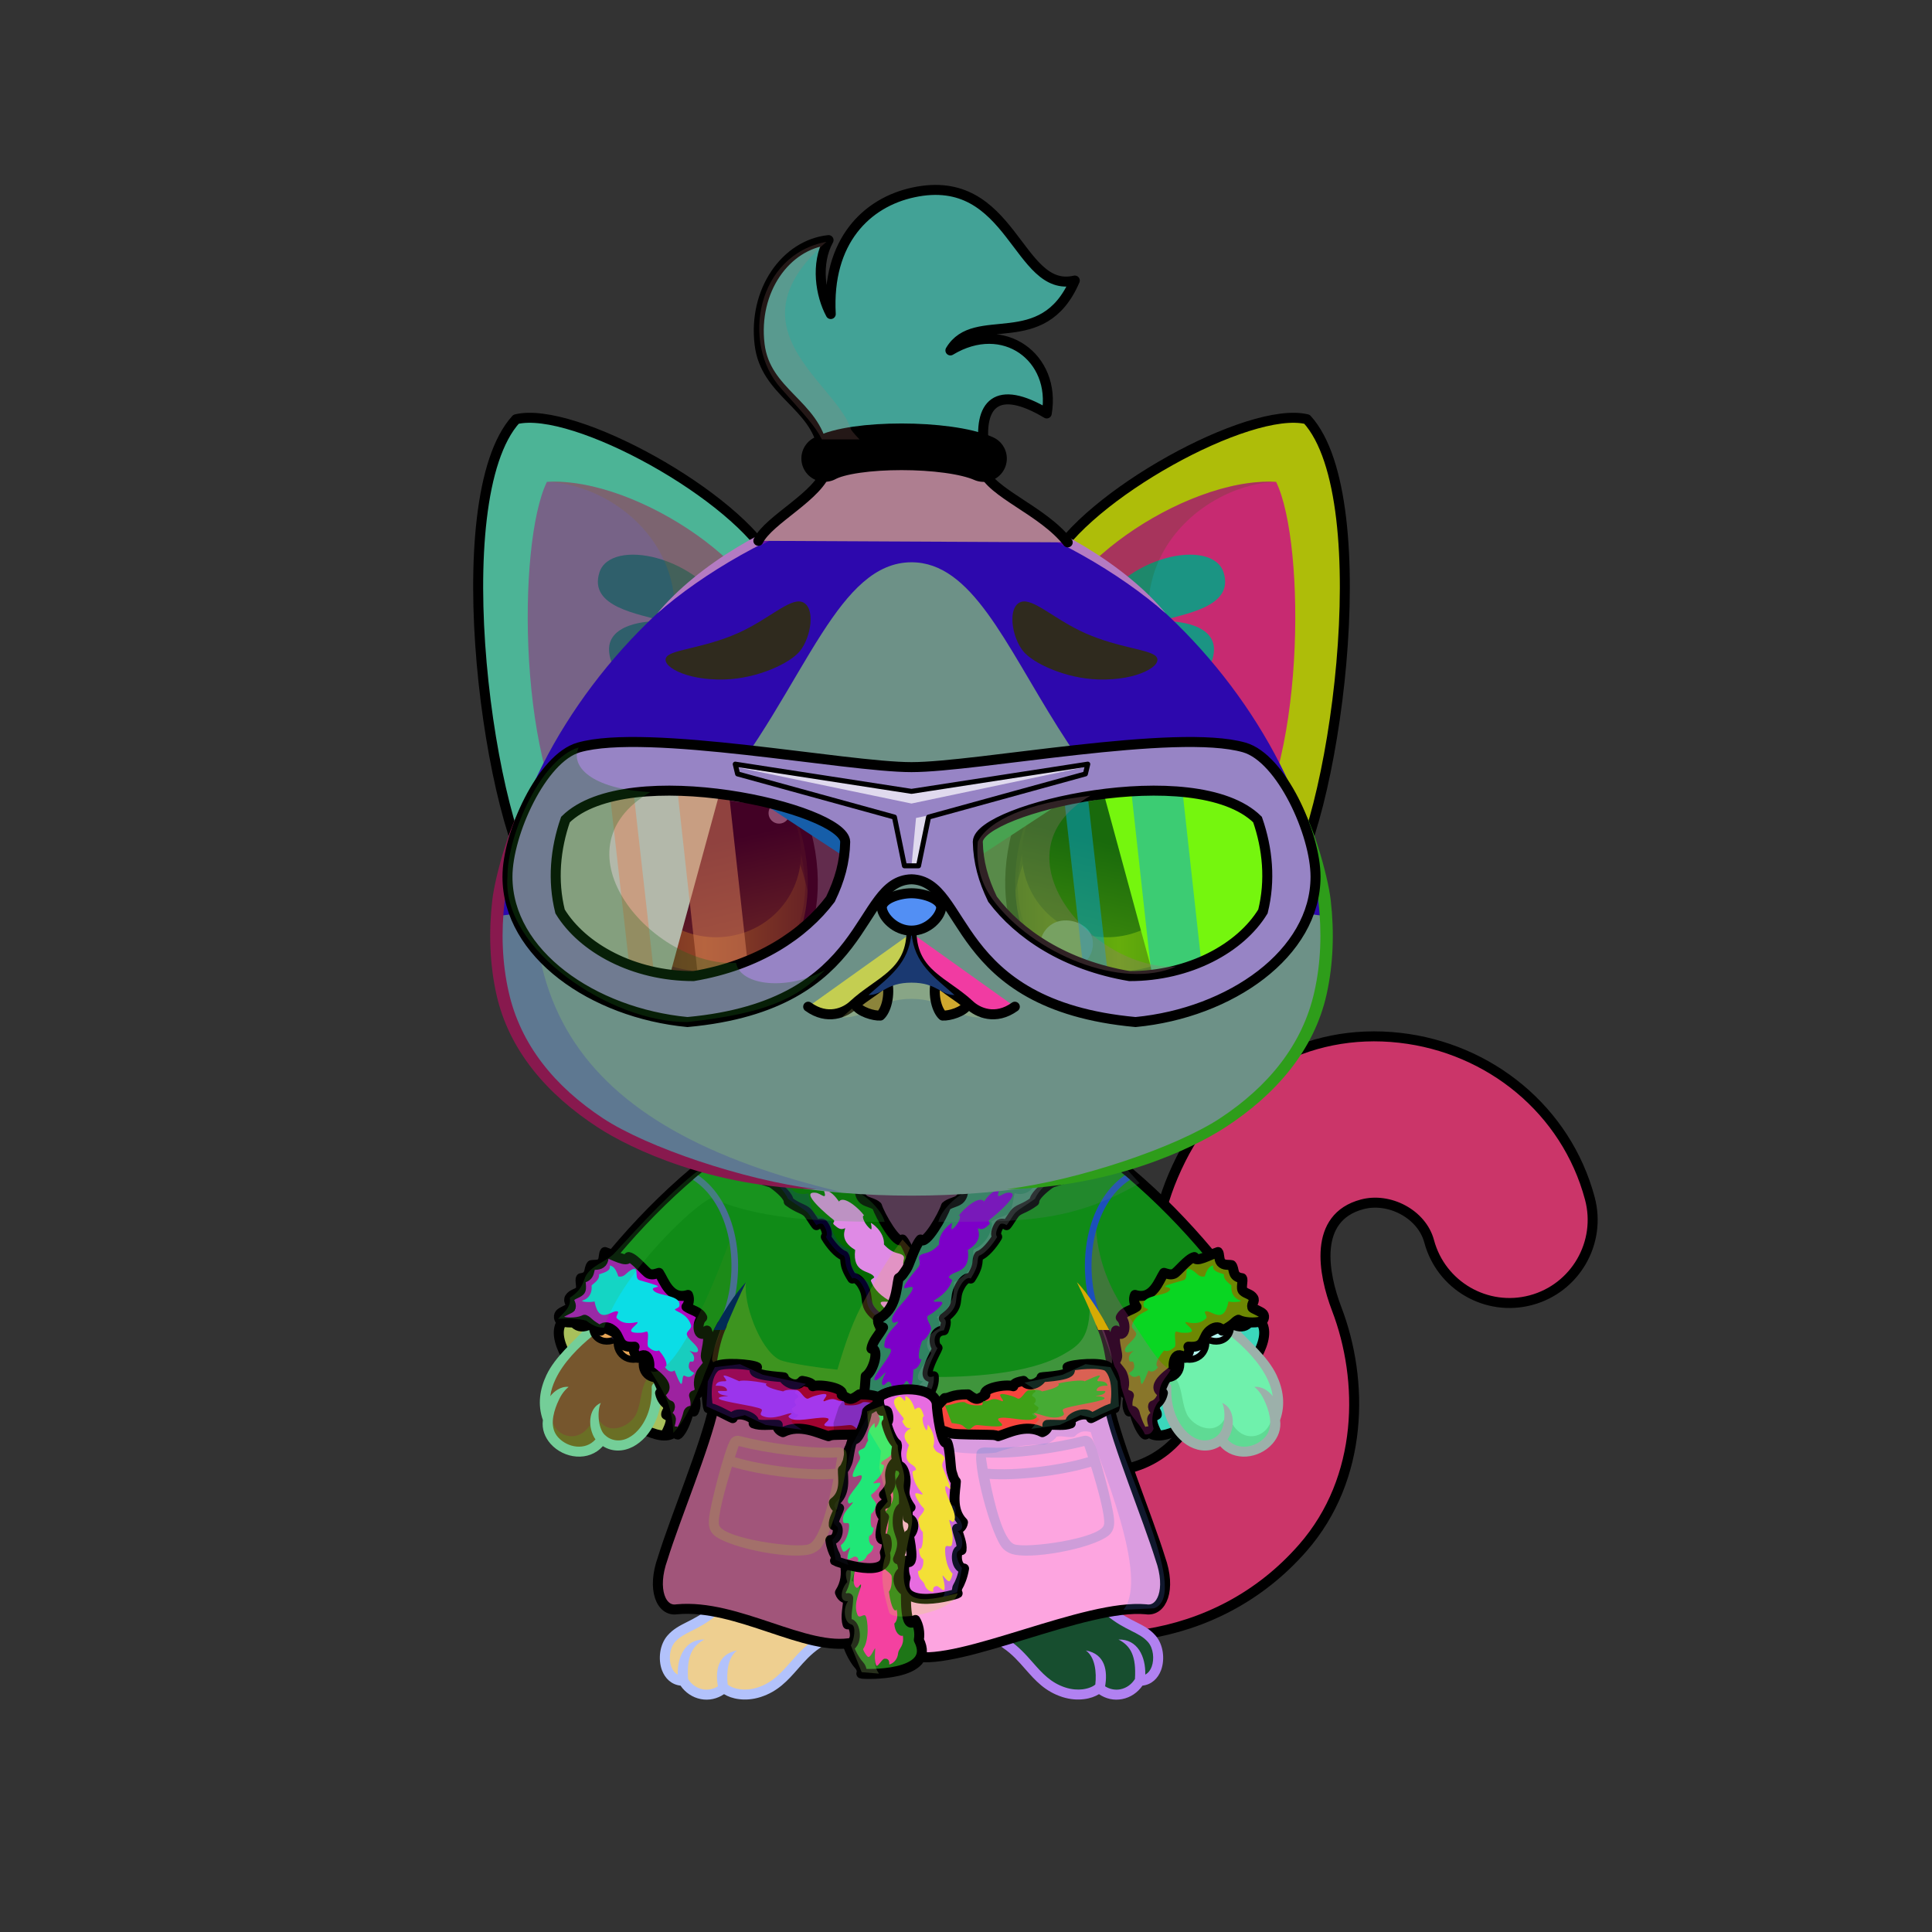 <svg xmlns="http://www.w3.org/2000/svg" xmlns:xlink="http://www.w3.org/1999/xlink" style="shape-rendering:geometricPrecision; text-rendering:geometricPrecision; image-rendering:optimizeQuality; fill-rule:evenodd; clip-rule:evenodd" version="1.1" viewBox="0 0 29000 29000" xml:space="preserve"><rect x="0" y="0" width="29000" height="29000" fill="#333333" stroke="none"/><defs><style type="text/css">.HairBack-Cat0fil22 {fill:none}
.Tail-Cat0fil25 {fill:url(#Tail-Cat0id925)}
.Tail-Cat0fil26 {fill:#f2eee1}
.Tail-Cat0fil14 {fill:black;fill-opacity:0.2}
.Tail-Cat0fil22 {fill:none}
.Tail-Cat0str0 {stroke:black;stroke-width:150;stroke-linecap:round;stroke-linejoin:round}
.RightFoot-Cat3fil35 {fill:#ffc375}
.RightFoot-Cat3fil14 {fill:black;fill-opacity:0.2}
.RightFoot-Cat3fil22 {fill:none}
.RightFoot-Cat3fil32 {fill:black;fill-rule:nonzero}
.LeftFoot-Cat3fil35 {fill:#ffc375}
.LeftFoot-Cat3fil14 {fill:black;fill-opacity:0.2}
.LeftFoot-Cat3fil22 {fill:none}
.LeftFoot-Cat3fil32 {fill:black;fill-rule:nonzero}
.RightHand-Cat0fil48 {fill:url(#RightHand-Cat0id246)}
.RightHand-Cat0fil14 {fill:black;fill-opacity:0.2}
.RightHand-Cat0fil22 {fill:none}
.RightHand-Cat0str0 {stroke:black;stroke-width:150;stroke-linecap:round;stroke-linejoin:round}
.RightPaw-Cat0fil26 {fill:#f2eee1}
.RightPaw-Cat0fil14 {fill:black;fill-opacity:0.2}
.RightPaw-Cat0fil32 {fill:black;fill-rule:nonzero}
.LeftHand-Cat0fil55 {fill:url(#LeftHand-Cat0id849)}
.LeftHand-Cat0fil14 {fill:black;fill-opacity:0.2}
.LeftHand-Cat0fil22 {fill:none}
.LeftHand-Cat0str0 {stroke:black;stroke-width:150;stroke-linecap:round;stroke-linejoin:round}
.LeftPaw-Cat0fil26 {fill:#f2eee1}
.LeftPaw-Cat0fil14 {fill:black;fill-opacity:0.2}
.LeftPaw-Cat0fil32 {fill:black;fill-rule:nonzero}
.Body-Cat3fil62 {fill:url(#Body-Cat3id318)}
.Body-Cat3fil14 {fill:black;fill-opacity:0.2}
.Body-Cat3fil32 {fill:black;fill-rule:nonzero}
.Ears-Cat2fil80 {fill:url(#Ears-Cat2id138)}
.Ears-Cat2fil81 {fill:url(#Ears-Cat2id481)}
.Ears-Cat2fil14 {fill:black;fill-opacity:0.2}
.Ears-Cat2fil83 {fill:url(#Ears-Cat2id432)}
.Ears-Cat2fil84 {fill:url(#Ears-Cat2id430)}
.Ears-Cat2fil79 {fill:url(#Ears-Cat2id128)}
.Ears-Cat2str0 {stroke:black;stroke-width:150;stroke-linecap:round;stroke-linejoin:round}
.Ears-Cat2fil82 {fill:url(#Ears-Cat2id123)}
.Head-Cat4fil143 {fill:url(#Head-Cat4id35)}
.Head-Cat4fil144 {fill:url(#Head-Cat4id320)}
.Head-Cat4fil14 {fill:black;fill-opacity:0.2}
.Head-Cat4fil32 {fill:black;fill-rule:nonzero}
.Mouth-Cat8fil14 {fill:black;fill-opacity:0.2}
.Mouth-Cat8fil100 {fill:black}
.Mouth-Cat8fil22 {fill:none}
.Mouth-Cat8str0 {stroke:black;stroke-width:150;stroke-linecap:round;stroke-linejoin:round}
.Mouth-Cat8fil152 {fill:white}
.Eyes-Cat9fil201 {fill:url(#Eyes-Cat9id866)}
.Eyes-Cat9fil202 {fill:url(#Eyes-Cat9id607)}
.Eyes-Cat9fil157 {fill:black;fill-opacity:0.502}
.Eyes-Cat9fil203 {fill:url(#Eyes-Cat9id616)}
.Eyes-Cat9fil152 {fill:white}
.Eyes-Cat9fil204 {fill:white;fill-rule:nonzero}
.Eyes-Cat9fil205 {fill:url(#Eyes-Cat9id965)}
.Eyes-Cat9fil206 {fill:url(#Eyes-Cat9id606)}
.Eyes-Cat9fil207 {fill:url(#Eyes-Cat9id802)}
.Eyes-Cat9fil155 {fill:#3b3426}
.Eyes-Cat9fil14 {fill:black;fill-opacity:0.2}
.Eyes-Cat9fil22 {fill:none}
.Eyes-Cat9str4 {stroke:black;stroke-width:150}
.Moustache-Cat0fil22 {fill:none}
.Nose-Cat0fil221 {fill:url(#Nose-Cat0id921)}
.Nose-Cat0str0 {stroke:black;stroke-width:150;stroke-linecap:round;stroke-linejoin:round}
.Hair-Cat4fil225 {fill:url(#Hair-Cat4id49)}
.Hair-Cat4fil14 {fill:black;fill-opacity:0.2}
.Hair-Cat4fil22 {fill:none}
.Hair-Cat4str0 {stroke:black;stroke-width:150;stroke-linecap:round;stroke-linejoin:round}
.Hair-Cat4fil226 {fill:url(#Hair-Cat4id379)}
.Hair-Cat4str6 {stroke:black;stroke-width:700;stroke-linecap:round;stroke-linejoin:round}
.BraceletGold-Mediumfil3new {fill:black;fill-opacity:0.302}
.BraceletGold-Mediumfil66new {fill:url(#BraceletGold-Mediumid695new);fill-rule:nonzero}
.BraceletGold-Mediumstr3new {stroke:black;stroke-width:100;stroke-linecap:round;stroke-linejoin:round}
.BraceletGold-Mediumfil67new {fill:url(#BraceletGold-Mediumid700new);fill-rule:nonzero}
.NecklaceSpaRobeBack-Mediumfil16 {fill:#3b3426}
.NecklaceSpaRobeBack-Mediumstr1 {stroke:black;stroke-width:150;stroke-linejoin:round;stroke-miterlimit:22.926}
.NecklaceSpaRobePink-Mediumfil45 {fill:url(#NecklaceSpaRobePink-Mediumid48)}
.NecklaceSpaRobePink-Mediumfil18 {fill:white;fill-opacity:0.4}
.NecklaceSpaRobePink-Mediumfil47 {fill:url(#NecklaceSpaRobePink-Mediumid76)}
.NecklaceSpaRobePink-Mediumfil3 {fill:black;fill-opacity:0.2}
.NecklaceSpaRobePink-Mediumfil49 {fill:url(#NecklaceSpaRobePink-Mediumid81)}
.NecklaceSpaRobePink-Mediumfil23 {fill:#CC6185;fill-rule:nonzero}
.NecklaceSpaRobePink-Mediumfil30 {fill:#CC8DA2;fill-rule:nonzero}
.NecklaceSpaRobePink-Mediumfil27 {fill:#000066;fill-opacity:0.2}
.NecklaceSpaRobePink-Mediumfil51 {fill:url(#NecklaceSpaRobePink-Mediumid121)}
.NecklaceSpaRobePink-Mediumfil53 {fill:url(#NecklaceSpaRobePink-Mediumid133)}
.NecklaceSpaRobePink-Mediumfil29 {fill:black}
.NecklaceSpaRobePink-Mediumfil54 {fill:url(#NecklaceSpaRobePink-Mediumid41)}
.NecklaceSpaRobePink-Mediumfil55 {fill:url(#NecklaceSpaRobePink-Mediumid45)}
.NecklaceSpaRobePink-Mediumfil33 {fill:white;fill-opacity:0.302}
.NecklaceSpaRobePink-Mediumfil57 {fill:url(#NecklaceSpaRobePink-Mediumid123)}
.NecklaceSpaRobePink-Mediumfil59 {fill:url(#NecklaceSpaRobePink-Mediumid87)}
.NecklaceSpaRobePink-Mediumfil61 {fill:url(#NecklaceSpaRobePink-Mediumid146)}
.NecklaceSpaRobePink-Mediumfil63 {fill:url(#NecklaceSpaRobePink-Mediumid88)}
.NecklaceSpaRobePink-Mediumfil65 {fill:url(#NecklaceSpaRobePink-Mediumid144)}
.NecklaceSpaRobePink-Mediumfil44 {fill:black;fill-rule:nonzero;fill-opacity:0.2}
.NecklaceSpaRobePink-Mediumfil7 {fill:none}
.NecklaceSpaRobePink-Mediumstr1 {stroke:black;stroke-width:150;stroke-linejoin:round;stroke-miterlimit:22.926}
.NecklaceSpaRobePink-Mediumfil46 {fill:url(#NecklaceSpaRobePink-Mediumid109)}
.NecklaceSpaRobePink-Mediumstr2 {stroke:black;stroke-width:150;stroke-linecap:round;stroke-linejoin:round;stroke-miterlimit:22.926}
.NecklaceSpaRobePink-Mediumfil48 {fill:url(#NecklaceSpaRobePink-Mediumid111)}
.NecklaceSpaRobePink-Mediumfil50 {fill:url(#NecklaceSpaRobePink-Mediumid97)}
.NecklaceSpaRobePink-Mediumfil52 {fill:url(#NecklaceSpaRobePink-Mediumid128)}
.NecklaceSpaRobePink-Mediumstr3 {stroke:#996D7C;stroke-width:100;stroke-miterlimit:22.926}
.NecklaceSpaRobePink-Mediumstr4 {stroke:#CC6386;stroke-width:100;stroke-miterlimit:22.926}
.NecklaceSpaRobePink-Mediumfil56 {fill:url(#NecklaceSpaRobePink-Mediumid117)}
.NecklaceSpaRobePink-Mediumfil58 {fill:url(#NecklaceSpaRobePink-Mediumid83)}
.NecklaceSpaRobePink-Mediumfil60 {fill:url(#NecklaceSpaRobePink-Mediumid125)}
.NecklaceSpaRobePink-Mediumfil62 {fill:url(#NecklaceSpaRobePink-Mediumid124)}
.NecklaceSpaRobePink-Mediumfil64 {fill:url(#NecklaceSpaRobePink-Mediumid118)}
.HatBlueGoogles-Mediumfil443 {fill:#001E69;fill-opacity:0.702}
.HatBlueGoogles-Mediumfil448 {fill:url(#HatBlueGoogles-Mediumid16)}
.HatBlueGoogles-Mediumfil445 {fill:white;fill-opacity:0.502}
.HatBlueGoogles-Mediumfil449 {fill:url(#HatBlueGoogles-Mediumid33)}
.HatBlueGoogles-Mediumfil28 {fill:white;fill-opacity:0.702}
.HatBlueGoogles-Mediumfil447 {fill:black;fill-opacity:0.302}
.HatBlueGoogles-Mediumfil5 {fill:none}
.HatBlueGoogles-Mediumstr27 {stroke:black;stroke-width:75;stroke-linecap:round;stroke-linejoin:round;stroke-miterlimit:22.926}
.HatBlueGoogles-Mediumstr18 {stroke:black;stroke-width:75;stroke-miterlimit:22.926}
.HatBlueGoogles-Mediumstr28 {stroke:black;stroke-width:150;stroke-linecap:round;stroke-miterlimit:22.926}
</style><linearGradient gradientUnits="objectBoundingBox" id="Tail-Cat0id925" x1="56.92%" x2="43.08%" y1="93.429%" y2="6.571%">
   <stop offset="0" style="stop-opacity:1; stop-color:#c28432"/>
   <stop offset="1" style="stop-opacity:1; stop-color:#ffc375"/>
  </linearGradient><linearGradient gradientUnits="objectBoundingBox" id="RightHand-Cat0id246" x1="31.472%" x2="68.528%" y1="2.001%" y2="97.999%">
   <stop offset="0" style="stop-opacity:1; stop-color:#c28432"/>
   <stop offset="0.878" style="stop-opacity:1; stop-color:#e8a247"/>
   <stop offset="1" style="stop-opacity:1; stop-color:#e8a247"/>
  </linearGradient><linearGradient gradientUnits="objectBoundingBox" id="LeftHand-Cat0id849" x1="71.948%" x2="28.052%" xlink:href="#LeftHand-Cat0id246" y1="2.195%" y2="97.804%">
  </linearGradient><linearGradient gradientUnits="objectBoundingBox" id="Body-Cat3id318" x1="50%" x2="50%" xlink:href="#Body-Cat3id36" y1="0%" y2="100%">
  </linearGradient><linearGradient gradientUnits="userSpaceOnUse" id="Ears-Cat2id138" x1="7803.4" x2="11686.3" xlink:href="#Ears-Cat2id61" y1="9116.36" y2="10881.3">
  </linearGradient><linearGradient gradientUnits="userSpaceOnUse" id="Ears-Cat2id481" x1="9182.44" x2="10765.6" xlink:href="#Ears-Cat2id114" y1="8684.92" y2="9812.36">
  </linearGradient><linearGradient gradientUnits="userSpaceOnUse" id="Ears-Cat2id432" x1="19560.2" x2="15677.8" xlink:href="#Ears-Cat2id61" y1="9118.28" y2="10879.4">
  </linearGradient><linearGradient gradientUnits="userSpaceOnUse" id="Ears-Cat2id430" x1="18181.1" x2="16598.6" xlink:href="#Ears-Cat2id114" y1="8684.25" y2="9813.03">
  </linearGradient><linearGradient gradientUnits="userSpaceOnUse" id="Ears-Cat2id128" x1="8282.88" x2="10493.6" xlink:href="#Ears-Cat2id123" y1="6827.35" y2="12840.4">
  </linearGradient><linearGradient gradientUnits="userSpaceOnUse" id="Head-Cat4id35" x1="13681.9" x2="13681.9" y1="17936.7" y2="7484.8">
   <stop offset="0" style="stop-opacity:1; stop-color:#c28432"/>
   <stop offset="0.4" style="stop-opacity:1; stop-color:#e8a247"/>
   <stop offset="1" style="stop-opacity:1; stop-color:#ffc375"/>
  </linearGradient><linearGradient gradientUnits="userSpaceOnUse" id="Head-Cat4id320" x1="13681.9" x2="13681.9" xlink:href="#Head-Cat4id230" y1="8439.82" y2="17946.7">
  </linearGradient><linearGradient gradientUnits="userSpaceOnUse" id="Eyes-Cat9id866" x1="10826.7" x2="10069.3" xlink:href="#Eyes-Cat9id27" y1="14686.2" y2="11306.9">
  </linearGradient><linearGradient gradientUnits="userSpaceOnUse" id="Eyes-Cat9id607" x1="9055.31" x2="12092" xlink:href="#Eyes-Cat9id57" y1="13051.1" y2="13051.1">
  </linearGradient><linearGradient gradientUnits="userSpaceOnUse" id="Eyes-Cat9id616" x1="10425.3" x2="11023" xlink:href="#Eyes-Cat9id384" y1="11521.2" y2="14050.8">
  </linearGradient><linearGradient gradientUnits="userSpaceOnUse" id="Eyes-Cat9id965" x1="16537.2" x2="17294.6" xlink:href="#Eyes-Cat9id27" y1="14686.2" y2="11306.9">
  </linearGradient><linearGradient gradientUnits="userSpaceOnUse" id="Eyes-Cat9id606" x1="15271.9" x2="18308.6" xlink:href="#Eyes-Cat9id57" y1="13051.1" y2="13051.1">
  </linearGradient><linearGradient gradientUnits="userSpaceOnUse" id="Eyes-Cat9id802" x1="16938.5" x2="16340.9" xlink:href="#Eyes-Cat9id384" y1="11521.2" y2="14050.8">
  </linearGradient><linearGradient gradientUnits="userSpaceOnUse" id="Nose-Cat0id921" x1="13681.9" x2="13681.9" y1="13407.9" y2="13968.6">
   <stop offset="0" style="stop-opacity:1; stop-color:#FFCCCC"/>
   <stop offset="1" style="stop-opacity:1; stop-color:#DB9092"/>
  </linearGradient><linearGradient gradientUnits="userSpaceOnUse" id="Hair-Cat4id49" x1="13715.8" x2="13715.8" y1="6802.99" y2="8218.57">
   <stop offset="0" style="stop-opacity:1; stop-color:#e693a3"/>
   <stop offset="1" style="stop-opacity:1; stop-color:#ffbcc9"/>
  </linearGradient><linearGradient gradientUnits="userSpaceOnUse" id="Hair-Cat4id379" x1="13761.3" x2="13761.3" y1="6750.28" y2="2850.72">
   <stop offset="0" style="stop-opacity:1; stop-color:#e693a3"/>
   <stop offset="0.549" style="stop-opacity:1; stop-color:#ffbcc9"/>
   <stop offset="1" style="stop-opacity:1; stop-color:#ffbcc9"/>
  </linearGradient><linearGradient gradientUnits="userSpaceOnUse" id="BraceletGold-Mediumid695new" x1="8795.03" x2="10201.4" y1="19661" y2="20720.4">
   <stop offset="0" style="stop-opacity:1; stop-color:#CC9933"/>
   <stop offset="0.11" style="stop-opacity:1; stop-color:#FFF98F"/>
   <stop offset="0.251" style="stop-opacity:1; stop-color:#FFFFFC"/>
   <stop offset="0.478" style="stop-opacity:1; stop-color:#FFF982"/>
   <stop offset="0.812" style="stop-opacity:1; stop-color:#643300"/>
   <stop offset="1" style="stop-opacity:1; stop-color:#CC9933"/>
  </linearGradient><linearGradient gradientUnits="userSpaceOnUse" id="BraceletGold-Mediumid700new" x1="18568.8" x2="17162.5" xlink:href="#BraceletGold-Mediumid695new" y1="19661" y2="20720.4">
  </linearGradient><linearGradient gradientUnits="userSpaceOnUse" id="NecklaceSpaRobePink-Mediumid48" x1="8439.7" x2="18924.12" xlink:href="#NecklaceSpaRobePink-Mediumid3" y1="19481.49" y2="19481.49">
  </linearGradient><linearGradient gradientUnits="objectBoundingBox" id="NecklaceSpaRobePink-Mediumid76" x1="25.791%" x2="74.169%" xlink:href="#NecklaceSpaRobePink-Mediumid66" y1="46.231%" y2="84.44%">
  </linearGradient><linearGradient gradientUnits="objectBoundingBox" id="NecklaceSpaRobePink-Mediumid81" x1="74.209%" x2="25.831%" xlink:href="#NecklaceSpaRobePink-Mediumid66" y1="46.231%" y2="84.44%">
  </linearGradient><linearGradient gradientUnits="objectBoundingBox" id="NecklaceSpaRobePink-Mediumid121" x1="37.282%" x2="47.761%" xlink:href="#NecklaceSpaRobePink-Mediumid66" y1="27.427%" y2="84.022%">
  </linearGradient><linearGradient gradientUnits="objectBoundingBox" id="NecklaceSpaRobePink-Mediumid133" x1="59.105%" x2="46.997%" xlink:href="#NecklaceSpaRobePink-Mediumid66" y1="27.497%" y2="83.756%">
  </linearGradient><linearGradient gradientUnits="userSpaceOnUse" id="NecklaceSpaRobePink-Mediumid41" x1="9874.88" x2="13476.38" xlink:href="#NecklaceSpaRobePink-Mediumid3" y1="22897.66" y2="22897.66">
  </linearGradient><linearGradient gradientUnits="userSpaceOnUse" id="NecklaceSpaRobePink-Mediumid45" x1="13410.61" x2="17488.98" xlink:href="#NecklaceSpaRobePink-Mediumid36" y1="22991.03" y2="22991.03">
  </linearGradient><linearGradient gradientUnits="objectBoundingBox" id="NecklaceSpaRobePink-Mediumid123" x1="48.118%" x2="126.88%" xlink:href="#NecklaceSpaRobePink-Mediumid66" y1="31.045%" y2="77.089%">
  </linearGradient><linearGradient gradientUnits="userSpaceOnUse" id="NecklaceSpaRobePink-Mediumid87" x1="12524.89" x2="11315.65" xlink:href="#NecklaceSpaRobePink-Mediumid66" y1="21057.24" y2="20580.27">
  </linearGradient><linearGradient gradientUnits="userSpaceOnUse" id="NecklaceSpaRobePink-Mediumid146" x1="14891.55" x2="16074.02" xlink:href="#NecklaceSpaRobePink-Mediumid66" y1="21045" y2="20592.51">
  </linearGradient><linearGradient gradientUnits="userSpaceOnUse" id="NecklaceSpaRobePink-Mediumid88" x1="13282.95" x2="13287.27" xlink:href="#NecklaceSpaRobePink-Mediumid66" y1="21688.33" y2="22985.62">
  </linearGradient><linearGradient gradientUnits="userSpaceOnUse" id="NecklaceSpaRobePink-Mediumid144" x1="13758.31" x2="13601.95" xlink:href="#NecklaceSpaRobePink-Mediumid66" y1="21796.9" y2="23315.74">
  </linearGradient><linearGradient gradientUnits="objectBoundingBox" id="NecklaceSpaRobePink-Mediumid109" x1="74.677%" x2="54.645%" xlink:href="#NecklaceSpaRobePink-Mediumid63" y1="90.435%" y2="70.956%">
  </linearGradient><linearGradient gradientUnits="objectBoundingBox" id="NecklaceSpaRobePink-Mediumid111" x1="25.323%" x2="45.355%" xlink:href="#NecklaceSpaRobePink-Mediumid63" y1="90.435%" y2="70.956%">
  </linearGradient><linearGradient gradientUnits="objectBoundingBox" id="NecklaceSpaRobePink-Mediumid97" x1="48.589%" x2="50.557%" xlink:href="#NecklaceSpaRobePink-Mediumid63" y1="92.898%" y2="65.369%">
  </linearGradient><linearGradient gradientUnits="objectBoundingBox" id="NecklaceSpaRobePink-Mediumid128" x1="45.513%" x2="40.381%" xlink:href="#NecklaceSpaRobePink-Mediumid63" y1="90.638%" y2="65.565%">
  </linearGradient><linearGradient gradientUnits="userSpaceOnUse" id="NecklaceSpaRobePink-Mediumid117" x1="13865.5" x2="12605.32" xlink:href="#NecklaceSpaRobePink-Mediumid65" y1="23155.02" y2="23042.14">
  </linearGradient><linearGradient gradientUnits="objectBoundingBox" id="NecklaceSpaRobePink-Mediumid83" x1="2.678%" x2="97.906%" xlink:href="#NecklaceSpaRobePink-Mediumid63" y1="5.44%" y2="99.282%">
  </linearGradient><linearGradient gradientUnits="userSpaceOnUse" id="NecklaceSpaRobePink-Mediumid125" x1="16268.46" x2="15754.07" xlink:href="#NecklaceSpaRobePink-Mediumid63" y1="20439.36" y2="20889.97">
  </linearGradient><linearGradient gradientUnits="objectBoundingBox" id="NecklaceSpaRobePink-Mediumid124" x1="83.314%" x2="14.903%" xlink:href="#NecklaceSpaRobePink-Mediumid65" y1="56.886%" y2="42.736%">
  </linearGradient><linearGradient gradientUnits="userSpaceOnUse" id="NecklaceSpaRobePink-Mediumid118" x1="13328" x2="14358.22" xlink:href="#NecklaceSpaRobePink-Mediumid65" y1="22577.69" y2="22285.63">
  </linearGradient><linearGradient gradientUnits="userSpaceOnUse" id="HatBlueGoogles-Mediumid16" x1="19746.64" x2="7617.24" xlink:href="#HatBlueGoogles-Mediumid1" y1="13239.35" y2="13239.35">
  </linearGradient><linearGradient gradientUnits="userSpaceOnUse" id="HatBlueGoogles-Mediumid33" x1="11036.21" x2="16327.69" xlink:href="#HatBlueGoogles-Mediumid14" y1="12233.01" y2="12233.01">
  </linearGradient><linearGradient gradientUnits="objectBoundingBox" id="LeftHand-Cat0id246" x1="31.472%" x2="68.528%" y1="2.001%" y2="97.999%">
   <stop offset="0" style="stop-opacity:1; stop-color:#c28432"/>
   <stop offset="0.878" style="stop-opacity:1; stop-color:#e8a247"/>
   <stop offset="1" style="stop-opacity:1; stop-color:#e8a247"/>
  </linearGradient><linearGradient gradientUnits="userSpaceOnUse" id="Body-Cat3id36" x1="13681.9" x2="13681.9" y1="17936.7" y2="7484.8">
   <stop offset="0" style="stop-opacity:1; stop-color:#c28432"/>
   <stop offset="0.031" style="stop-opacity:1; stop-color:#c28432"/>
   <stop offset="0.529" style="stop-opacity:1; stop-color:#e8a247"/>
   <stop offset="1" style="stop-opacity:1; stop-color:#ffc375"/>
  </linearGradient><linearGradient gradientUnits="userSpaceOnUse" id="Ears-Cat2id61" x1="6344" x2="10713.3" y1="10122.8" y2="11711.6">
   <stop offset="0" style="stop-opacity:1; stop-color:#F5E2E2"/>
   <stop offset="1" style="stop-opacity:1; stop-color:#C49D9D"/>
  </linearGradient><linearGradient gradientUnits="userSpaceOnUse" id="Ears-Cat2id114" x1="7986.1" x2="9822.34" y1="9926.47" y2="10545.7">
   <stop offset="0" style="stop-opacity:1; stop-color:#E4BBB9"/>
   <stop offset="1" style="stop-opacity:1; stop-color:#B88383"/>
  </linearGradient><linearGradient gradientUnits="userSpaceOnUse" id="Ears-Cat2id123" x1="19081.8" x2="16869.5" y1="6827.46" y2="12840.3">
   <stop offset="0" style="stop-opacity:1; stop-color:#ffc375"/>
   <stop offset="0.4" style="stop-opacity:1; stop-color:#e8a247"/>
   <stop offset="1" style="stop-opacity:1; stop-color:#c28432"/>
  </linearGradient><linearGradient gradientUnits="userSpaceOnUse" id="Head-Cat4id230" x1="13681.9" x2="13681.9" y1="13028.8" y2="17278">
   <stop offset="0" style="stop-opacity:1; stop-color:#f2eee1"/>
   <stop offset="0.659" style="stop-opacity:1; stop-color:#f2eee1"/>
   <stop offset="1" style="stop-opacity:1; stop-color:#e6dfca"/>
  </linearGradient><linearGradient gradientUnits="userSpaceOnUse" id="Eyes-Cat9id27" x1="16937.6" x2="16937.6" y1="14961.3" y2="11448.6">
   <stop offset="0" style="stop-opacity:1; stop-color:#807100"/>
   <stop offset="1" style="stop-opacity:1; stop-color:black"/>
  </linearGradient><linearGradient gradientUnits="objectBoundingBox" id="Eyes-Cat9id57" x1="100%" x2="0%" y1="50%" y2="50%">
   <stop offset="0" style="stop-opacity:1; stop-color:#807100"/>
   <stop offset="0.502" style="stop-opacity:1; stop-color:#ffe200"/>
   <stop offset="1" style="stop-opacity:1; stop-color:#807100"/>
  </linearGradient><linearGradient gradientUnits="userSpaceOnUse" id="Eyes-Cat9id384" x1="16417.8" x2="16417.8" y1="11784.3" y2="14068.5">
   <stop offset="0" style="stop-opacity:1; stop-color:black"/>
   <stop offset="0.45" style="stop-opacity:1; stop-color:black"/>
   <stop offset="1" style="stop-opacity:1; stop-color:#665a00"/>
  </linearGradient><linearGradient gradientUnits="userSpaceOnUse" id="NecklaceSpaRobePink-Mediumid3" x1="7867.56" x2="19468.2" y1="19221.31" y2="19221.31">
   <stop offset="0" style="stop-opacity:1; stop-color:#FC5B91"/>
   <stop offset="0.18" style="stop-opacity:1; stop-color:#FF75A3"/>
   <stop offset="1" style="stop-opacity:1; stop-color:#FFC7DA"/>
  </linearGradient><linearGradient gradientUnits="objectBoundingBox" id="NecklaceSpaRobePink-Mediumid66" x1="26.958%" x2="73.001%" y1="44.815%" y2="85.857%">
   <stop offset="0" style="stop-opacity:1; stop-color:white"/>
   <stop offset="0.251" style="stop-opacity:1; stop-color:#FAFBFE"/>
   <stop offset="0.502" style="stop-opacity:1; stop-color:white"/>
   <stop offset="1" style="stop-opacity:1; stop-color:#F4F6FD"/>
  </linearGradient><linearGradient gradientUnits="userSpaceOnUse" id="NecklaceSpaRobePink-Mediumid36" x1="13359.45" x2="17762.62" y1="22933.75" y2="22933.75">
   <stop offset="0" style="stop-opacity:1; stop-color:#FF96B9"/>
   <stop offset="1" style="stop-opacity:1; stop-color:#FFC7DA"/>
  </linearGradient><linearGradient gradientUnits="objectBoundingBox" id="NecklaceSpaRobePink-Mediumid63" x1="3.847%" x2="96.738%" y1="0%" y2="108.514%">
   <stop offset="0" style="stop-opacity:1; stop-color:#B0BBE5"/>
   <stop offset="0.459" style="stop-opacity:1; stop-color:#CED9F6"/>
   <stop offset="1" style="stop-opacity:1; stop-color:#E9ECF5"/>
  </linearGradient><linearGradient gradientUnits="objectBoundingBox" id="NecklaceSpaRobePink-Mediumid65" x1="81.216%" x2="17%" y1="59.556%" y2="40.066%">
   <stop offset="0" style="stop-opacity:1; stop-color:#DDE4F5"/>
   <stop offset="0.459" style="stop-opacity:1; stop-color:#DDE4F5"/>
   <stop offset="1" style="stop-opacity:1; stop-color:#E9ECF5"/>
  </linearGradient><linearGradient gradientUnits="userSpaceOnUse" id="HatBlueGoogles-Mediumid1" x1="20038.75" x2="7268.89" y1="13239.35" y2="13239.35">
   <stop offset="0" style="stop-opacity:1; stop-color:#2D2D2D"/>
   <stop offset="0.102" style="stop-opacity:1; stop-color:#5C5C5C"/>
   <stop offset="0.2" style="stop-opacity:1; stop-color:#474747"/>
   <stop offset="0.322" style="stop-opacity:1; stop-color:#A3A3A3"/>
   <stop offset="0.439" style="stop-opacity:1; stop-color:#41403E"/>
   <stop offset="0.49" style="stop-opacity:1; stop-color:#444342"/>
   <stop offset="0.671" style="stop-opacity:1; stop-color:#242322"/>
   <stop offset="0.82" style="stop-opacity:1; stop-color:#2E2E2E"/>
   <stop offset="0.949" style="stop-opacity:1; stop-color:#242322"/>
   <stop offset="1" style="stop-opacity:1; stop-color:#303030"/>
  </linearGradient><linearGradient gradientUnits="userSpaceOnUse" id="HatBlueGoogles-Mediumid14" x1="10868.39" x2="16439.27" y1="12179.87" y2="12179.87">
   <stop offset="0" style="stop-opacity:1; stop-color:#AB8B4A"/>
   <stop offset="0.271" style="stop-opacity:1; stop-color:#6E4F15"/>
   <stop offset="0.451" style="stop-opacity:1; stop-color:#B5882D"/>
   <stop offset="0.522" style="stop-opacity:1; stop-color:#FFCA61"/>
   <stop offset="0.639" style="stop-opacity:1; stop-color:#A68544"/>
   <stop offset="0.78" style="stop-opacity:1; stop-color:#FFCA61"/>
   <stop offset="1" style="stop-opacity:1; stop-color:#A67D2B"/>
  </linearGradient></defs><g id="HairBack-Cat0">
 <animateTransform additive="sum" attributeName="transform" dur="10" repeatCount="indefinite" type="translate" values="0;0 200;0;0 200;0;0 200;0;0 200;0"/>
  <rect class="HairBack-Cat0fil22" height="890" width="890" x="13237" y="6590"/>
 </g><g id="Tail-Cat0">
  <path class="Tail-Cat0fil25" d="M12493 21526c-108,-680 356,-1318 1035,-1426 680,-108 1318,356 1426,1035 72,449 615,757 1013,871 277,80 569,104 842,61 324,-52 634,-203 873,-476 315,-359 185,-698 48,-1055 -333,-871 -681,-1781 -6,-3132 633,-1266 1884,-1986 3288,-1826 1347,153 2497,1082 2852,2410 178,666 -218,1350 -884,1528 -666,178 -1350,-218 -1528,-884 -111,-412 -602,-663 -1007,-554 -739,197 -584,1038 -381,1569 411,1074 408,2538 -507,3585 -653,748 -1490,1157 -2357,1296 -1260,201 -2607,-168 -3570,-1011 -591,-519 -1010,-1199 -1137,-1991z" style="fill:#6432cc"/>
  <path class="Tail-Cat0fil26" d="M17666 17404c633,-1266 1884,-1986 3288,-1826 1347,153 2497,1082 2852,2410 178,666 -218,1350 -884,1528 -666,178 -1350,-218 -1528,-884 -111,-412 -602,-663 -1007,-554 -739,197 -584,1038 -381,1569 -1404,-333 -610,-3081 -2340,-2243z" style="fill:#4aba4a"/>
  <path class="Tail-Cat0fil14" d="M12493 21526c-51,-321 26,-633 192,-884l227 -137c304,-15 813,942 1117,927 875,2545 4568,3180 6172,593 -119,430 -326,844 -644,1207 -653,748 -1490,1157 -2357,1296 -1260,201 -2607,-168 -3570,-1011 -591,-519 -1010,-1199 -1137,-1991z" style="fill:#1c1d5d"/>
  <path class="Tail-Cat0fil14" d="M23852 18675c-20,64 -45,127 -75,187 20,-67 45,-129 75,-187zm-75 188c-154,311 -436,557 -797,653 -666,178 -1350,-218 -1528,-884 -111,-412 -602,-663 -1007,-554 -372,99 -517,362 -544,666l0 0c-70,-634 533,-1204 1070,-1107 893,163 894,897 1378,1194 482,295 900,330 1428,32z" style="fill:#bfbc18"/>
  <path class="Tail-Cat0fil22 Tail-Cat0str0" d="M12493 21526c-108,-680 356,-1318 1035,-1426 680,-108 1318,356 1426,1035 72,449 615,757 1013,871 277,80 569,104 842,61 324,-52 634,-203 873,-476 315,-359 185,-698 48,-1055 -333,-871 -681,-1781 -6,-3132 633,-1266 1884,-1986 3288,-1826 1347,153 2497,1082 2852,2410 178,666 -218,1350 -884,1528 -666,178 -1350,-218 -1528,-884 -111,-412 -602,-663 -1007,-554 -739,197 -584,1038 -381,1569 411,1074 408,2538 -507,3585 -653,748 -1490,1157 -2357,1296 -1260,201 -2607,-168 -3570,-1011 -591,-519 -1010,-1199 -1137,-1991z" style="fill:#cb3569"/>
 </g><g id="RightFoot-Cat3">
  <path class="RightFoot-Cat3fil35" d="M17107 25230c-124,214 -404,285 -611,106 -71,70 -277,145 -526,65 -410,-131 -508,-461 -851,-710 -221,-159 -124,-477 -114,-668 364,340 783,-165 1076,-248 374,-102 737,158 534,413 199,95 520,237 673,411 169,192 121,631 -181,631z" style="fill:#9633e0"/>
  <path class="RightFoot-Cat3fil14" d="M17107 25230c-124,214 -404,285 -611,106 -71,70 -277,145 -526,65 -410,-131 -518,-492 -872,-726 -156,-103 -135,-387 -103,-573 18,-14 37,-27 56,-38 -60,533 1445,1528 1433,860 214,342 596,186 545,-150 127,134 271,-14 143,-274 182,62 215,288 209,441 -17,153 -106,289 -274,289z" style="fill:#97d1f4"/>
  <path class="RightFoot-Cat3fil22" d="M16655 24186c278,231 480,239 633,413 169,192 121,631 -181,631 -124,214 -404,285 -611,106 -71,70 -277,145 -526,65 -410,-131 -520,-489 -872,-726 -156,-105 -138,-331 -109,-524" style="fill:#174e2f"/>
  <path class="RightFoot-Cat3fil32" d="M16703 24128c-31,-26 -78,-22 -105,10 -27,31 -22,79 9,105 144,120 266,182 373,236 100,50 184,92 252,169 81,92 97,256 55,370 -18,49 -49,94 -96,118 7,-269 -115,-534 -402,-526 186,95 268,253 247,592 -49,79 -127,137 -220,155 -79,15 -160,-2 -228,-45 38,-218 10,-484 -289,-538 139,98 163,330 142,511 -32,29 -98,60 -189,72 -75,9 -164,4 -260,-27 -221,-71 -352,-219 -489,-375 -104,-118 -211,-239 -363,-342 -57,-38 -82,-102 -91,-176 -11,-85 -1,-183 13,-274 15,-98 -130,-119 -144,-22 -16,102 -31,212 -18,314 14,114 57,216 157,282 136,92 236,206 333,317 151,171 295,335 557,419 119,38 230,44 323,32 93,-11 171,-41 226,-75 103,70 225,98 348,74 125,-24 233,-98 305,-202 136,-15 232,-107 279,-232 61,-166 34,-387 -84,-521 -86,-98 -183,-147 -296,-204 -100,-50 -214,-108 -345,-217z" style="fill:#b181f1"/>
 </g><g id="LeftFoot-Cat3">
  <path class="LeftFoot-Cat3fil35" d="M10257 25230c124,214 404,285 611,106 71,70 277,145 526,65 410,-131 508,-461 851,-710 221,-159 124,-477 114,-668 -364,340 -783,-165 -1076,-248 -374,-102 -737,158 -535,413 -198,95 -519,237 -672,411 -169,192 -121,631 181,631z" style="fill:#edc1a5"/>
  <path class="LeftFoot-Cat3fil14" d="M10257 25230c124,214 404,285 611,106 71,70 277,145 526,65 410,-131 518,-492 871,-726 157,-103 136,-387 103,-573 -17,-14 -36,-27 -55,-38 60,533 -1445,1528 -1434,860 -213,342 -595,186 -544,-150 -127,134 -271,-14 -143,-274 -182,62 -215,288 -209,441 17,153 106,289 274,289z" style="fill:#ad6451"/>
  <path class="LeftFoot-Cat3fil22" d="M10708 24186c-277,231 -480,239 -632,413 -169,192 -121,631 181,631 124,214 404,285 611,106 71,70 277,145 526,65 410,-131 520,-489 871,-726 156,-105 139,-331 110,-524" style="fill:#eecf90"/>
  <path class="LeftFoot-Cat3fil32" d="M10660 24128c32,-26 79,-22 106,10 26,31 22,79 -10,105 -143,120 -266,182 -373,236 -99,50 -183,92 -251,169 -81,92 -97,256 -55,370 18,49 49,94 96,118 -7,-269 115,-534 402,-526 -186,95 -268,253 -247,592 49,79 127,137 220,155 79,15 160,-2 228,-45 -39,-218 -11,-484 289,-538 -139,98 -163,330 -142,511 31,29 98,60 189,72 75,9 163,4 259,-27 222,-71 353,-219 490,-375 104,-118 210,-239 363,-342 56,-38 82,-102 91,-176 11,-85 0,-183 -14,-274 -14,-98 131,-119 145,-22 16,102 31,212 18,314 -14,114 -58,216 -157,282 -136,92 -236,206 -333,317 -151,171 -296,335 -557,419 -119,38 -230,44 -323,32 -93,-11 -171,-41 -226,-75 -103,70 -226,98 -349,74 -124,-24 -233,-98 -304,-202 -136,-15 -232,-107 -279,-232 -61,-166 -34,-387 84,-521 86,-98 183,-147 296,-204 100,-50 214,-108 344,-217z" style="fill:#b2c2fb"/>
 </g><g id="NecklaceSpaRobeBack-Medium">
 <animateTransform additive="sum" attributeName="transform" dur="10" repeatCount="indefinite" type="translate" values="0;0 200;0;0 200;0;0 200;0;0 200;0"/>
  <path class="NecklaceSpaRobeBack-Mediumfil16 NecklaceSpaRobeBack-Mediumstr1" d="M10106.66 21507.98c162.53,-1128.65 -449.12,-2272.11 -1666.94,-1671.72 -363.68,482.34 1281.81,1972.4 1666.94,1671.72z" style="fill:#a9c05b"/>
  <path class="NecklaceSpaRobeBack-Mediumfil16 NecklaceSpaRobeBack-Mediumstr1" d="M17257.2 21507.98c-162.53,-1128.65 449.12,-2272.11 1666.94,-1671.72 363.68,482.34 -1281.81,1972.4 -1666.94,1671.72z" style="fill:#3bd7bc"/>
 </g><g id="RightHand-Cat0">
 <animateTransform additive="sum" attributeName="transform" dur="10" repeatCount="indefinite" type="translate" values="0;0 200;0;0 200;0;0 200;0;0 200;0"/>
  <path class="RightHand-Cat0fil48" d="M16231 17709c1007,345 1819,1401 2257,2165 289,504 -636,1265 -911,1014 -627,-574 -1209,-620 -1689,-543 -742,120 -1353,-1920 -931,-2545 422,-21 934,-40 1274,-91z" style="fill:#477d54"/>
  <path class="RightHand-Cat0fil14" d="M17512 20830c-602,-518 -1160,-559 -1624,-485 -171,28 -335,-59 -481,-217 -325,-472 753,-1098 1039,-656 261,403 734,847 1111,1126 -2,93 16,193 -45,232l0 0 0 0z" style="fill:#3d25a2"/>
  <path class="RightHand-Cat0fil22 RightHand-Cat0str0" d="M16477 20333c340,47 711,200 1100,555 275,251 1152,-509 864,-1013 -438,-763 -1203,-1821 -2210,-2166 -90,-31 -172,-59 -246,-84" style="fill:#560f49"/>
 </g><g id="LeftHand-Cat0">
 <animateTransform additive="sum" attributeName="transform" dur="10" repeatCount="indefinite" type="translate" values="0;0 200;0;0 200;0;0 200;0;0 200;0"/>
  <path class="LeftHand-Cat0fil55" d="M11133 17709c-1007,345 -1819,1401 -2257,2165 -289,504 636,1265 911,1014 627,-574 1209,-620 1689,-543 742,120 1352,-1920 931,-2545 -422,-21 -934,-40 -1274,-91z" style="fill:#5b01f4"/>
  <path class="LeftHand-Cat0fil14" d="M9852 20830c602,-518 1160,-559 1624,-485 171,28 335,-59 481,-217 325,-472 -753,-1098 -1039,-656 -261,403 -734,847 -1111,1126 2,93 -16,193 45,232l0 0 0 0z" style="fill:#e41cce"/>
  <path class="LeftHand-Cat0fil22 LeftHand-Cat0str0" d="M10887 20333c-340,47 -711,200 -1100,555 -275,251 -1153,-509 -864,-1013 438,-763 1203,-1821 2210,-2166 90,-31 171,-59 246,-84" style="fill:#48b749"/>
 </g><g id="Body-Cat3">
 <animateTransform additive="sum" attributeName="transform" dur="10" repeatCount="indefinite" type="translate" values="0;0 200;0;0 200;0;0 200;0;0 200;0"/>
  <path class="Body-Cat3fil62" d="M13682 23135c-1548,0 -2752,-291 -2993,-1956 -147,-1014 391,-2287 991,-3420 634,80 1289,123 2002,142 713,-19 1367,-62 2002,-142 600,1133 1137,2406 991,3420 -242,1665 -1445,1956 -2993,1956z" style="fill:#553a52"/>
  <path class="Body-Cat3fil14" d="M12621 23067c-1016,-156 -1749,-629 -1932,-1888 -75,-519 29,-1106 229,-1707 -223,2001 402,3257 1703,3595z" style="fill:#4df18e"/>
  <path class="Body-Cat3fil32" d="M11012 22144c-250,-321 -348,-641 -397,-954 -59,-377 -24,-998 184,-1320 -78,421 -93,905 -36,1298 50,341 104,572 249,976z" style="fill:#8de20e"/>
  <path class="Body-Cat3fil14" d="M14743 23067c1016,-156 1749,-629 1932,-1888 75,-519 -29,-1106 -229,-1707 223,2001 -402,3257 -1703,3595z" style="fill:#864ed6"/>
  <path class="Body-Cat3fil32" d="M16352 22144c250,-321 347,-641 397,-954 59,-377 24,-998 -184,-1320 78,421 93,905 36,1298 -50,341 -104,572 -249,976z" style="fill:#bdd945"/>
  <path class="Body-Cat3fil32" d="M12471 18763c14,91 4,321 274,403 104,32 268,2 338,-92 41,-54 108,-16 116,36 27,176 135,303 267,366 69,33 144,49 218,47 72,-3 143,-24 205,-65 110,-72 193,-210 207,-426 2,-41 34,-72 70,-69 27,2 48,21 57,48 49,115 191,166 298,160 199,-11 328,-149 389,-357 24,291 -131,492 -383,507 -114,6 -234,-31 -324,-111 -43,179 -134,303 -248,378 -81,53 -173,81 -267,84 -93,3 -187,-17 -273,-58 -141,-68 -261,-192 -318,-363 -112,73 -260,99 -386,60 -266,-81 -287,-393 -240,-548z" style="fill:#72f308"/>
 </g><g id="RightPaw-Cat0">
 <animateTransform additive="sum" attributeName="transform" dur="10" repeatCount="indefinite" type="translate" values="0;0 200;0;0 200;0;0 200;0;0 200;0"/>
  <g id="_2842391375968">
   <path class="RightPaw-Cat0fil26" d="M17501 20836c-31,672 506,1059 828,766 253,397 884,103 809,-293 203,-535 -266,-1036 -634,-1325 -198,-64 -364,-248 -462,44 -114,341 -157,279 -402,398 -164,79 -11,352 -139,410z" style="fill:#6ff1ac"/>
   <path class="RightPaw-Cat0fil14" d="M17501 20836c-31,672 506,1059 828,766 341,429 911,24 753,-293 -65,297 -520,408 -657,-118 -113,412 -522,237 -614,26 -96,-216 -45,-462 -254,-619 -2,93 16,193 -45,232l0 0 0 1c-2,0 -3,1 -5,2l0 0 0 0 0 0 0 0 -1 1 0 0 0 0c-2,1 -3,2 -5,2z" style="fill:#207e34"/>
   <path class="RightPaw-Cat0fil32" d="M17437 20673c-79,-58 -168,63 -89,121 29,21 57,43 84,65 -4,302 99,551 246,712 55,61 118,109 183,144 146,76 312,82 454,-8 209,238 583,191 784,-34 86,-97 135,-221 116,-357 83,-234 46,-463 -52,-673 -133,-282 -403,-498 -588,-704 -34,-37 -181,-286 -215,-345 -58,-79 -178,10 -120,89 36,48 75,120 112,186 6,12 81,153 124,188 201,164 431,392 551,649 38,81 65,165 77,251 -53,-69 -156,-152 -275,-139 81,67 126,143 171,252 66,158 113,363 -12,503 -142,159 -412,205 -563,33 116,-164 118,-464 -80,-548 55,102 48,374 -55,477 -86,86 -222,119 -360,47 -49,-26 -97,-63 -141,-112 -129,-140 -218,-365 -207,-639 2,-22 -6,-44 -23,-60 -37,-34 -82,-68 -122,-98z" style="fill:#9cb0aa"/>
  </g>
 </g><g id="LeftPaw-Cat0">
 <animateTransform additive="sum" attributeName="transform" dur="10" repeatCount="indefinite" type="translate" values="0;0 200;0;0 200;0;0 200;0;0 200;0"/>
  <path class="LeftPaw-Cat0fil26" d="M9863 20836c31,672 -506,1059 -828,766 -253,397 -884,103 -809,-293 -203,-535 266,-1036 634,-1325 198,-64 364,-248 462,44 114,341 157,279 402,398 164,79 11,352 139,410z" style="fill:#76562d"/>
  <path class="LeftPaw-Cat0fil14" d="M9863 20836c31,672 -506,1059 -828,766 -341,429 -911,24 -754,-293 66,297 521,408 658,-118 113,412 522,237 614,26 95,-216 45,-462 254,-619 2,93 -16,193 45,232l0 0 0 1c2,0 3,1 5,2l0 0 0 0 0 0 0 0 0 1 1 0 0 0c1,1 3,2 5,2z" style="fill:#3ed605"/>
  <path class="LeftPaw-Cat0fil32" d="M9927 20673c79,-58 168,63 88,121 -28,21 -56,43 -83,65 4,302 -100,551 -246,712 -56,61 -118,109 -183,144 -146,76 -312,82 -454,-8 -209,238 -583,191 -784,-34 -86,-97 -135,-221 -116,-357 -83,-234 -46,-463 52,-673 133,-282 403,-498 588,-704 34,-37 180,-286 214,-345 59,-79 179,10 121,89 -36,48 -76,120 -112,186 -6,12 -81,153 -124,188 -201,164 -431,392 -551,649 -38,81 -66,165 -77,251 53,-69 156,-152 275,-139 -81,67 -126,143 -172,252 -65,158 -113,363 13,503 142,159 412,205 562,33 -115,-164 -117,-464 81,-548 -55,102 -48,374 55,477 86,86 222,119 359,47 50,-26 98,-63 142,-112 128,-140 218,-365 207,-639 -2,-22 6,-44 23,-60 37,-34 81,-68 122,-98z" style="fill:#74ce98"/>
 </g><g id="Ears-Cat2">
 <animateTransform additive="sum" attributeName="transform" dur="10" repeatCount="indefinite" type="translate" values="0;0 200;0;0 200;0;0 200;0;0 200;0"/>
  <g>
        <animateTransform additive="sum" attributeName="transform" dur="10" repeatCount="indefinite" type="rotate" values="0;0;0;0;0;0;0;0;0;0;0;0;0;0;0;0;0;0;0;0;0;0;0;0;0;0;0;0;0;0;0;0;0;0;0;0;0;0;0;0;0;0;0;0;0;0;0;0;0;0;0;0;0;0;0;0;0;0;0;0;0;0;0;0;0;0;0;0;0;0;0;0;0;0;0;0;0;0;0;0;10;0"/>
        <g>
            <animateTransform additive="sum" attributeName="transform" dur="10" repeatCount="indefinite" type="translate" values="0;0;0;0;0;0;0;0;0;0;0;0;0;0;0;0;0;0;0;0;0;0;0;0;0;0;0;0;0;0;0;0;0;0;0;0;0;0;0;0;0;0;0;0;0;0;0;0;0;0;0;0;0;0;0;0;0;0;0;0;0;0;0;0;0;0;0;0;0;0;0;0;0;0;0;0;0;0;0;0;2000 -2000;0"/>
            <path class="Ears-Cat2fil79 Ears-Cat2str0" d="M8112 13397c-767,-911 -1463,-5901 -366,-7104 865,-211 3329,1154 3853,2162 -981,1268 -2506,3673 -3487,4942z" style="fill:#4cb496"/>
            <path class="Ears-Cat2fil80" d="M11561 9613c148,-965 -1966,-2460 -3352,-2380 -453,929 -439,4408 537,5535 569,-742 1368,-2325 2815,-3155z" style="fill:#776387"/>
            <path class="Ears-Cat2fil81" d="M10974 9270c-482,-955 -1810,-1194 -1976,-679 -168,525 594,622 973,738 -271,-24 -882,41 -826,473 59,458 529,382 1019,331 143,-225 640,-723 810,-863z" style="fill:#2f5f6b"/>
            <path class="Ears-Cat2fil14" d="M11337 8883c-569,-843 -2063,-1711 -3128,-1650 1202,41 2816,1459 1312,3569 380,-282 1234,-1341 1816,-1919z" style="fill:#916a17"/>
		</g>
  </g>
  <g>
        <animateTransform additive="sum" attributeName="transform" dur="10" repeatCount="indefinite" type="rotate" values="0;0;0;0;0;0;0;0;0;0;0;0;0;0;0;0;0;0;0;0;0;0;0;0;0;0;0;0;0;0;0;0;0;0;0;0;0;0;0;0;0;0;0;0;0;0;0;0;0;0;0;0;0;0;0;0;0;0;0;0;0;0;0;0;0;0;0;0;0;0;0;0;0;0;0;0;0;0;0;0;-10;0"/>
        <g>
            <animateTransform additive="sum" attributeName="transform" dur="10" repeatCount="indefinite" type="translate" values="0;0;0;0;0;0;0;0;0;0;0;0;0;0;0;0;0;0;0;0;0;0;0;0;0;0;0;0;0;0;0;0;0;0;0;0;0;0;0;0;0;0;0;0;0;0;0;0;0;0;0;0;0;0;0;0;0;0;0;0;0;0;0;0;0;0;0;0;0;0;0;0;0;0;0;0;0;0;0;0;-2500 2500;0"/>
            <path class="Ears-Cat2fil82 Ears-Cat2str0" d="M19252 13397c767,-911 1463,-5901 366,-7104 -865,-211 -3329,1154 -3853,2162 981,1268 2506,3673 3487,4942z" style="fill:#aebd09"/>
            <path class="Ears-Cat2fil83" d="M15803 9613c-148,-965 1966,-2460 3352,-2380 453,929 439,4408 -537,5535 -569,-742 -1369,-2325 -2815,-3155z" style="fill:#c72a71"/>
            <path class="Ears-Cat2fil84" d="M16390 9270c482,-955 1810,-1194 1976,-679 168,525 -594,622 -973,738 271,-24 882,41 826,473 -59,458 -529,382 -1019,331 -143,-225 -641,-723 -810,-863z" style="fill:#1b9483"/>
            <path class="Ears-Cat2fil14" d="M16027 8883c568,-843 2063,-1711 3128,-1650 -1202,41 -2816,1459 -1312,3569 -380,-282 -1234,-1341 -1816,-1919z" style="fill:#2c5d0d"/>
		</g>
  </g>
 </g><g id="BraceletGold-Medium">
 <animateTransform additive="sum" attributeName="transform" dur="10" repeatCount="indefinite" type="translate" values="0;0 200;0;0 200;0;0 200;0;0 200;0"/>
  <path class="BraceletGold-Mediumfil66new BraceletGold-Mediumstr3new" d="M10392 20534c79,89 47,248 -72,354 -119,107 -281,121 -360,32 -53,-59 -57,-150 -18,-235 -84,28 -173,15 -235,-42 -74,-68 -89,-180 -46,-281 -96,59 -216,61 -303,-6 -82,-63 -113,-168 -90,-270 -103,65 -228,65 -308,-8 -53,-49 -76,-120 -68,-194 -86,59 -187,71 -257,20 -97,-71 -99,-233 -5,-362 94,-129 249,-177 346,-107 59,44 83,123 70,207 102,-64 226,-64 305,9 64,58 84,148 62,236 94,-57 211,-57 297,9 94,72 121,201 76,315 103,-68 231,-70 312,5 74,68 89,179 47,280 94,-36 191,-25 247,38z" style="fill:#e8a556"/>
  <path class="BraceletGold-Mediumfil3new" d="M8821 19869c89,-45 175,-196 176,-279 36,20 77,54 114,74 -72,24 -169,168 -170,275 -42,-20 -78,-50 -120,-70z" style="fill:#010d61"/>
  <path class="BraceletGold-Mediumfil3new" d="M9174 20077c95,-34 192,-174 204,-257 33,24 83,58 117,83 -75,15 -188,157 -192,273 -39,-25 -89,-74 -129,-99z" style="fill:#8556ce"/>
  <path class="BraceletGold-Mediumfil3new" d="M9568 20352c111,-30 185,-163 196,-246 34,24 86,87 120,111 -74,16 -185,125 -199,231 -40,-25 -78,-71 -117,-96z" style="fill:#f76bbb"/>
  <path class="BraceletGold-Mediumfil3new" d="M9883 20650c114,-10 208,-138 233,-217 29,29 68,65 97,95 -75,2 -211,122 -244,224 -34,-32 -52,-70 -86,-102z" style="fill:#2380a2"/>
  <path class="BraceletGold-Mediumfil67new BraceletGold-Mediumstr3new" d="M16972 20534c-80,89 -47,248 72,354 119,107 280,121 360,32 53,-59 56,-150 17,-235 85,28 174,15 236,-42 74,-68 89,-180 46,-281 95,59 215,61 303,-6 82,-63 113,-168 90,-270 102,65 228,65 308,-8 53,-49 76,-120 68,-194 86,59 187,71 257,20 97,-71 99,-233 5,-362 -95,-129 -249,-177 -346,-107 -60,44 -83,123 -70,207 -102,-64 -226,-64 -306,9 -63,58 -83,148 -61,236 -94,-57 -211,-57 -297,9 -94,72 -122,201 -76,315 -103,-68 -231,-70 -312,5 -74,68 -89,179 -47,280 -94,-36 -191,-25 -247,38z" style="fill:#b4f6f1"/>
  <path class="BraceletGold-Mediumfil3new" d="M18543 19869c-89,-45 -175,-196 -176,-279 -37,20 -77,54 -114,74 72,24 169,168 170,275 42,-20 78,-50 120,-70z" style="fill:#d54424"/>
  <path class="BraceletGold-Mediumfil3new" d="M18189 20077c-94,-34 -192,-174 -203,-257 -34,24 -83,58 -117,83 74,15 188,157 191,273 40,-25 90,-74 129,-99z" style="fill:#d31d1c"/>
  <path class="BraceletGold-Mediumfil3new" d="M17796 20352c-111,-30 -185,-163 -196,-246 -34,24 -86,87 -120,111 74,16 184,125 199,231 40,-25 77,-71 117,-96z" style="fill:#2d8daf"/>
  <path class="BraceletGold-Mediumfil3new" d="M17481 20650c-114,-10 -208,-138 -233,-217 -29,29 -68,65 -98,95 76,2 212,122 244,224 35,-32 53,-70 87,-102z" style="fill:#5c2b48"/>
 </g><g id="NecklaceSpaRobePink-Medium">
 <animateTransform additive="sum" attributeName="transform" dur="10" repeatCount="indefinite" type="translate" values="0;0 200;0;0 200;0;0 200;0;0 200;0"/>
  <g id="_2663032515088">
   <path class="NecklaceSpaRobePink-Mediumfil45" d="M13681.93 21376.13c-1087.65,0 -2223.26,-74.49 -3013.69,-413.32 -29.09,-246.33 20.04,-768.17 165.47,-1068.49 -256.79,484.03 -363.1,744.64 -727.05,1613.66 -139.45,-1029.85 -735.49,-1721.39 -1666.94,-1671.72 523.5,-761.99 1201.2,-1619.26 2148.43,-2381.25 592.67,148.17 951.94,306.6 1544.61,454.77 239.05,529.16 1040.24,1391.37 1549.17,1857.03 508.93,-465.66 1310.12,-1327.87 1549.17,-1857.03 592.67,-148.17 951.94,-306.6 1544.61,-454.77 947.23,761.99 1624.93,1619.26 2148.43,2381.25 -931.45,-49.67 -1527.49,641.87 -1666.94,1671.72 -363.95,-869.02 -470.26,-1129.63 -727.05,-1613.66 145.43,300.32 194.56,822.16 165.47,1068.49 -790.43,338.83 -1926.04,413.32 -3013.69,413.32z" style="fill:#cb4fc1"/>
   <path class="NecklaceSpaRobePink-Mediumfil18" d="M17057.95 17786.78c396.98,380.75 733.74,696.81 1005.51,1036.34l-305.5 131.78c-75.54,-180.7 -799.1,-932.13 -980.29,-1021.3l280.28 -146.82z" style="fill:#3b85e8"/>
   <path class="NecklaceSpaRobePink-Mediumfil7 NecklaceSpaRobePink-Mediumstr1" d="M13681.93 21376.13c-1087.65,0 -2223.26,-74.49 -3013.69,-413.32 -29.09,-246.33 20.04,-768.17 165.47,-1068.49 -256.79,484.03 -363.1,744.64 -727.05,1613.66 -139.45,-1029.85 -735.49,-1721.39 -1666.94,-1671.72 523.5,-761.99 1201.2,-1619.26 2148.43,-2381.25 592.67,148.17 951.94,306.6 1544.61,454.77 239.05,529.16 1040.24,1391.37 1549.17,1857.03 508.93,-465.66 1310.12,-1327.87 1549.17,-1857.03 592.67,-148.17 951.94,-306.6 1544.61,-454.77 947.23,761.99 1624.93,1619.26 2148.43,2381.25 -931.45,-49.67 -1527.49,641.87 -1666.94,1671.72 -363.95,-869.02 -470.26,-1129.63 -727.05,-1613.66 145.43,300.32 194.56,822.16 165.47,1068.49 -790.43,338.83 -1926.04,413.32 -3013.69,413.32z" style="fill:#108b17"/>
   <g>
    <path class="NecklaceSpaRobePink-Mediumfil46 NecklaceSpaRobePink-Mediumstr2" d="M9182.53 19954.41c155.58,100.46 59.29,283.46 342.53,259.91 -6.78,20.37 -40.6,74.44 53.38,167.5 165.55,-140.46 189.71,129.49 156.07,173.9 9.37,16.1 393.43,249.77 173.74,353.07 16.87,84.69 70.51,165.03 145.43,188.95 18.41,65.04 -56.99,70.99 -54.21,137.28 80.85,44.8 76.23,56.11 65.62,110.87 -11,56.79 -36.33,107.85 -63.44,163.78 44.8,-7.29 89.64,-11.31 121.96,-22.72 44.89,-15.83 28.98,65.21 55.15,43.24 71.67,-60.17 134.62,-239.92 152.54,-316.8 5.67,-24.3 30.31,-54.36 82.28,-26.32 39.22,-73.48 31.62,-156.98 4.43,-241.05 35.57,-7.47 80.23,-41.18 100.25,-89.91 -39.49,-20.1 -40.04,-174.55 17.63,-261.88 22.93,-35.18 102.12,-114.8 111.43,-159.79 -27.34,2.31 -52.33,-39.69 -53.25,-82.78 -1.31,-61.97 68.76,-264.93 17.03,-379.59 -127.31,161.82 -171.47,-110.31 -69.82,-195.88 -46.56,-94.86 -153.35,-102.69 -237.19,-161.62 29.37,-29.89 53.27,-112.4 23.27,-177.4 -270.51,85.07 -360.84,-218.94 -435.38,-331.02 -53.08,14.55 -96.02,35.08 -150.89,12.55 -48.92,-20.08 -208.74,-229.47 -305.17,-249.79 -16.54,92.75 -223.8,-31.5 -355.43,-75.1 -22.59,23.47 -10.39,114.27 -44.54,153.8 -43.39,50.21 -109.17,32.68 -158.33,42.66 -49.82,60 0.53,175.53 -156.82,195.81 -23.67,32.16 25.06,155.25 -16.97,192.97 -51.16,45.91 -113.8,43.24 -150.89,101.48 -33.78,53.03 30.38,83.83 13.45,145.27 -4.47,16.23 -134.72,61.31 -162.22,95.73 -33.32,41.71 -4.09,109.22 35.55,114.73 96.86,26.14 258.9,15.6 335.32,-26.39 61.3,26.2 51.47,64.74 243.36,163.72 27.23,-65.75 106.82,-61.87 164.13,-19.18z" style="fill:#b107c0"/>
    <path class="NecklaceSpaRobePink-Mediumfil47" d="M9979.71 20518.22c38.32,-3.86 48.53,-89.09 -88.36,-247.53 -55.45,27.22 -119.97,-15.81 -158.33,-50.96 -33.16,-30.38 16.59,-199.2 -18.63,-230.82 -9.43,-8.47 -46.22,14.49 -100.49,16.61 -316.21,12.35 6.96,-140.85 -51.15,-161.16 -175.75,42.65 -250.01,-6.27 -305.29,-58.08 -20.54,-20.38 34.84,-86.77 17.61,-97.54 -78.98,-49.34 -279.04,223.99 -351.16,-153.42 -79.35,20.18 -223.74,1.72 -177.11,-14.51 113.71,-39.57 141.5,-134.19 133.31,-225.03 19.15,-24.82 127.55,-84.21 110.81,-167.06 42.27,-19.02 189.02,-42.18 160.84,-133.57 17.53,9.3 77.14,-2.61 129.64,165.17 86.97,15.98 113.47,-47.33 173.99,-86.37 164.32,-106.02 48.82,115.84 143.8,142.26 539.18,149.98 98.5,62.39 222.58,166.72 88.01,74 405.17,55.44 376.07,220.01 -5.83,33 -77.21,41.99 -65.46,56.85 28.55,36.09 180.18,57.92 238.66,225.75 21.29,61.08 -71.26,94.37 -61.51,144.16 16.37,83.58 173.56,167.18 168.29,240.61 -5.08,70.83 -158.83,-15.48 -120.36,14.63 45.58,35.69 75.72,84.86 55.17,139.55 -12.76,33.98 -49.48,-8.33 -63.27,29.36 -36.85,100.64 29.21,133.44 72.29,154.7 -46.13,66.45 -89,73.22 -147.95,40.31 -61.12,-25.03 12.84,339.75 -148.51,-77.92 -38.11,29.06 -95.1,23.99 -145.48,-52.72z" style="fill:#0bdde6"/>
   </g>
   <path class="NecklaceSpaRobePink-Mediumfil3" d="M10106.66 21507.98c-18.33,-461.72 -163.66,-633.78 -338.88,-926.3 431.61,160.18 1177.24,-1930.56 1176.16,-1937.66 86.85,260.45 61.25,581.25 75.3,870.19 -204.61,300.27 -499.6,1568.28 -912.58,1993.77z" style="fill:#4d8c20"/>
   <g>
    <path class="NecklaceSpaRobePink-Mediumfil48 NecklaceSpaRobePink-Mediumstr2" d="M18181.33 19954.41c-155.58,100.46 -59.29,283.46 -342.53,259.91 6.78,20.37 40.6,74.44 -53.38,167.5 -165.55,-140.46 -189.71,129.49 -156.07,173.9 -9.37,16.1 -393.43,249.77 -173.74,353.07 -16.87,84.69 -70.51,165.03 -145.43,188.95 -18.41,65.04 56.99,70.99 54.21,137.28 -80.85,44.8 -76.23,56.11 -65.62,110.87 11,56.79 36.33,107.85 63.44,163.78 -44.8,-7.29 -89.64,-11.31 -121.96,-22.72 -44.89,-15.83 -28.98,65.21 -55.15,43.24 -71.67,-60.17 -134.62,-239.92 -152.54,-316.8 -5.67,-24.3 -30.31,-54.36 -82.28,-26.32 -39.22,-73.48 -31.62,-156.98 -4.43,-241.05 -35.57,-7.47 -80.23,-41.18 -100.25,-89.91 39.49,-20.1 40.04,-174.55 -17.63,-261.88 -22.93,-35.18 -102.12,-114.8 -111.43,-159.79 27.34,2.31 52.33,-39.69 53.25,-82.78 1.31,-61.97 -68.76,-264.93 -17.03,-379.59 127.31,161.82 171.47,-110.31 69.82,-195.88 46.56,-94.86 153.35,-102.69 237.19,-161.62 -29.37,-29.89 -53.27,-112.4 -23.27,-177.4 270.51,85.07 360.84,-218.94 435.38,-331.02 53.08,14.55 96.02,35.08 150.89,12.55 48.92,-20.08 208.74,-229.47 305.17,-249.79 16.54,92.75 223.8,-31.5 355.43,-75.1 22.59,23.47 10.39,114.27 44.54,153.8 43.39,50.21 109.17,32.68 158.33,42.66 49.82,60 -0.53,175.53 156.82,195.81 23.67,32.16 -25.06,155.25 16.97,192.97 51.16,45.91 113.8,43.24 150.89,101.48 33.78,53.03 -30.38,83.83 -13.45,145.27 4.47,16.23 134.72,61.31 162.22,95.73 33.32,41.71 4.09,109.22 -35.55,114.73 -96.86,26.14 -258.9,15.6 -335.32,-26.39 -61.3,26.2 -51.47,64.74 -243.36,163.72 -27.23,-65.75 -106.82,-61.87 -164.13,-19.18z" style="fill:#6d8803"/>
    <path class="NecklaceSpaRobePink-Mediumfil49" d="M17384.15 20518.22c-38.32,-3.86 -48.53,-89.09 88.36,-247.53 55.45,27.22 119.97,-15.81 158.33,-50.96 33.16,-30.38 -16.59,-199.2 18.63,-230.82 9.43,-8.47 46.22,14.49 100.49,16.61 316.21,12.35 -6.96,-140.85 51.15,-161.16 175.75,42.65 250.01,-6.27 305.29,-58.08 20.54,-20.38 -34.84,-86.77 -17.61,-97.54 78.98,-49.34 279.04,223.99 351.16,-153.42 79.35,20.18 223.74,1.72 177.11,-14.51 -113.71,-39.57 -141.5,-134.19 -133.31,-225.03 -19.15,-24.82 -127.55,-84.21 -110.81,-167.06 -42.27,-19.02 -189.02,-42.18 -160.84,-133.57 -17.53,9.3 -77.14,-2.61 -129.64,165.17 -86.97,15.98 -113.47,-47.33 -173.99,-86.37 -164.32,-106.02 -48.82,115.84 -143.8,142.26 -539.18,149.98 -98.5,62.39 -222.58,166.72 -88.01,74 -405.17,55.44 -376.07,220.01 5.83,33 77.21,41.99 65.46,56.85 -28.55,36.09 -180.18,57.92 -238.66,225.75 -21.29,61.08 71.26,94.37 61.51,144.16 -16.37,83.58 -173.56,167.18 -168.29,240.61 5.08,70.83 158.83,-15.48 120.36,14.63 -45.58,35.69 -75.72,84.86 -55.17,139.55 12.76,33.98 49.48,-8.33 63.27,29.36 36.85,100.64 -29.21,133.44 -72.29,154.7 46.13,66.45 89,73.22 147.95,40.31 61.12,-25.03 -12.84,339.75 148.51,-77.92 38.11,29.06 95.1,23.99 145.48,-52.72z" style="fill:#09d622"/>
   </g>
   <path class="NecklaceSpaRobePink-Mediumfil3" d="M16357.31 19556.4c-62.64,-415.29 -72.47,-908.36 86.75,-1225.59 19.21,596.55 231.45,1041.02 463.78,1375.3 282.55,406.53 490.48,788.31 663.72,853.26 -65.57,135.41 -200.23,195.42 -164.46,463.32 -67.09,51.95 -147.9,246.5 -90.97,422.7 -22.92,58.33 -61.5,95.28 -131.03,84.8 -64.6,-154.25 -208.27,-252.82 -254.81,-395.42 -219.19,-671.62 -361.77,-1180.25 -572.98,-1578.37z" style="fill:#fd2fca"/>
   <path class="NecklaceSpaRobePink-Mediumfil23" d="M10788.79 19872.64c185.72,-383.17 236.32,-861.75 149.88,-1285.72 -75.23,-369 -254.17,-695.46 -537.86,-878.33l78.87 -67.23c293.78,200.99 478.5,542.3 556.65,925.64 90.61,444.44 37.37,946.56 -157.7,1349l-89.84 -43.36z" style="fill:#496f92"/>
   <path class="NecklaceSpaRobePink-Mediumfil30" d="M16575.07 19872.64c-185.72,-383.17 -236.32,-861.75 -149.88,-1285.72 75.23,-369 254.17,-695.46 537.86,-878.33l-78.87 -67.23c-293.78,200.99 -478.5,542.3 -556.65,925.64 -90.61,444.44 -37.37,946.56 157.7,1349l89.84 -43.36z" style="fill:#1c4fbb"/>
   <g>
    <path class="NecklaceSpaRobePink-Mediumfil50 NecklaceSpaRobePink-Mediumstr2" d="M12953.18 19306.81c115.92,205.26 -29.54,276.77 243.57,483.28 -12.5,11.1 -30.27,32.82 30.02,183.03l647.72 -788.26c-54.22,-30.49 -71.62,-71.88 -116.37,-133.83 -39.91,-55.22 -127.07,-352.07 -211.51,-445.32 -73.16,104.34 -340.85,-364.4 -381.48,-499.47 -53.11,-50.01 -150.83,-58.5 -202.41,-101.07 -38.03,-31.38 -65.49,-102.97 -43.1,-122.99 -241.91,-156.94 -635.34,-297.75 -695.26,-292.83 -56.83,-52.09 -107.84,-99.77 -193.63,-95.5 -85.72,153.27 -287.93,-126.52 -382.19,-108.57 -8.92,51.84 -5.22,76.34 -63.05,57.91 -37.13,-11.88 -164.54,-123.57 -302.62,-55.79 20.37,8.67 54.62,45.25 52.64,71.79 -26.69,27.65 -45.9,56.88 -58.85,129.56 96.99,8.43 564.74,301.68 561.68,445.79 151.02,110.41 217.97,104.52 283.11,167 30.19,28.96 104.16,157.8 133.61,188.39 17.46,-14.87 68.42,-32.85 97.02,-14.66 32.14,36.9 86.59,144.12 43.8,190.6 67.39,114.92 185.95,254.87 270.36,281.73 49.69,70.04 -23.42,111.06 127.03,344.03 45.33,-31.56 118.92,34.96 159.91,115.18z" style="fill:#036800"/>
    <path class="NecklaceSpaRobePink-Mediumfil27" d="M13429.19 21376.8c44.32,1.46 221.36,-128.04 231.62,-157 3.68,-10.37 -41.98,15.32 -86.11,9.21 -67.02,-9.27 -71.11,-59.33 -64.75,-115.07 10.91,-95.8 178.79,-137.97 99.95,4.16 205.5,-24.32 189.7,-227.26 184.1,-272.37 85,70.51 83.92,18.85 178.79,13.54 -110.87,-106.88 -60.77,-152.71 -60.77,-152.71 0,0 14.29,39.75 63.31,15.6 104.73,-42.52 -49.62,-249.29 -49.62,-249.29l-76.52 121.11 -15.63 124.71 -95.76 -41.41c0,0 -3.75,125.72 -42.82,171.51 -56.05,65.7 -100.36,20.17 -186.62,-114.46 243.28,-20.82 -161.31,-405.24 -118.76,-433.35 47.29,-31.24 158.08,-219.7 -132.51,-364.17 -3.51,-51 17.93,-148.86 47.43,-169.62 -41.81,-17.57 -143.81,-68.54 -224.83,-246.69 -50.81,-111.73 -27.85,-227.39 -37.18,-275.98 -29.43,-7.03 -171.76,-99.95 -224.79,-180.97 -112.93,-172.54 -31.58,-294.87 -79.07,-313.75 -225.8,-89.77 -301.11,-398.57 -247.87,-411.15 -220.71,-118.38 -221.85,-65.78 -283.35,-154.04 -49.41,-70.92 -56.84,-226.86 -74.67,-274.83 -88.12,34.16 -263.59,13.68 -324.06,-187.57 -48.69,-43.95 -250.14,-172.58 -314.43,-152.34 -48.98,15.41 -65.9,98.78 -2.57,121.82 130.22,23.64 280.48,177.07 337.93,303.6 151.01,110.41 226.69,143.77 291.82,206.25 30.19,28.96 104.16,157.8 133.61,188.39 17.47,-14.87 68.41,-32.85 97.03,-14.66 32.13,36.9 86.59,144.12 43.79,190.6 67.39,114.92 185.95,254.87 270.35,281.73 49.7,70.04 -23.41,111.06 127.04,344.03 45.34,-31.56 118.92,34.96 159.91,115.18 115.92,205.26 -29.53,276.77 243.56,483.28 -12.49,11.1 -60.51,27.94 -0.22,178.15 197.7,18.1 139.24,255.96 94.29,265.13 3.97,20.5 294.41,515.61 57.03,424.3 -9.61,82.02 16.61,189.8 79.78,268.83 -2.27,67.34 -74.87,12.11 -92.18,68.01 62.46,100.67 54.72,106.15 28.3,142.05 -9.54,12.96 -20.51,23.97 -32.53,33.83 -6.05,20.91 -45.61,36.41 -63.99,49.51 13.43,13.1 78.04,44.23 118.19,83.1 32.88,31.83 43.78,73.8 43.78,73.8z" style="fill:#1b05d5"/>
    <path class="NecklaceSpaRobePink-Mediumfil51" d="M13442.32 19758.32c-6.31,-14.37 -47.78,-25.08 -99.37,-66.57 -300.69,-241.83 48.88,-108.53 0.41,-171.26 -177.89,-105.43 -232.92,-204.18 -269.26,-290.17 -13.17,-32.85 58.81,-42.52 45.86,-64.96 -59.34,-102.86 -329.4,-40.83 -283.67,-403.9 -253.36,-147.27 -138.4,-315.97 -151.6,-325.88 -65.24,32.73 -105.04,2.39 -167.91,-54.55 -32.93,-29.82 33.18,-42.55 -10.5,-75.34 -69.8,-52.38 -528.64,-435.96 -258.47,-401.35 78.31,10.03 175.73,129.47 118.39,-40.52 103.15,4.39 179.27,105.03 227.52,171.92 71.44,-102.12 312.89,115.71 376.69,209.15 -51.12,-0.31 17.28,151.35 102.65,207.45 12.52,8.23 13,-37.09 -1.01,-93.69 -3.22,-13.05 209.1,123.21 196.42,322.1 76.88,82.21 137.09,113.75 205.67,130.33 186.2,45.01 27.22,115.44 108.49,212.49 461.28,550.86 57.55,146.21 142.71,329.52l-283.02 405.23z" style="fill:#df8ae5"/>
   </g>
   <path class="NecklaceSpaRobePink-Mediumfil3" d="M13966.77 20668.89l19.26 367.32c890.36,-29.05 2137.85,-73.66 2696.14,-557.82 58.01,-50.3 -138.44,-683.82 -324.86,-921.99 7.79,521.15 -151.11,636.05 -407.46,779.88 -523.35,293.64 -1429.81,338.77 -1983.08,332.61z" style="fill:#fcc2d6"/>
   <path class="NecklaceSpaRobePink-Mediumfil3" d="M11198.96 19247.04c-292.89,341.45 -533.51,1097.75 -509.21,1171.72 179.25,409.77 1803.58,493.29 2313.53,627.28 74.65,-687.69 376.12,-1635.74 752.5,-2208.86l-209.17 -231.47c-265.32,341.95 -434.27,666.43 -570.27,909.94 -163.71,293.11 -270.1,584.82 -406.57,1043.3 -127.65,-10.48 -765.53,-91.2 -879.2,-153.72 -287.09,-157.88 -539.61,-851.78 -491.61,-1158.19z" style="fill:#f0bc45"/>
   <g>
    <path class="NecklaceSpaRobePink-Mediumfil52 NecklaceSpaRobePink-Mediumstr2" d="M14410.68 19306.81c-115.92,205.26 29.54,276.77 -243.57,483.28 12.5,11.1 60.52,27.94 0.23,178.15 -197.69,18.1 -139.24,255.96 -94.29,265.13 -3.96,20.5 -294.41,515.61 -57.03,424.3 9.62,82.02 -16.61,189.8 -79.78,268.83 19.8,588.28 -965.27,41.36 -982.65,18.72 28.96,-21.86 36.28,-244.76 40.84,-288.07 126.35,-86.72 207.75,-424.22 86.58,-412.56 15.2,-113.9 113.14,-205.3 174.16,-319.79 -36.56,-0.82 -83.82,-48.6 -75.18,-125.13 279.63,-146.55 273.07,-464.68 309.38,-614.81 54.22,-30.49 71.62,-71.88 116.37,-133.83 39.91,-55.22 127.07,-352.07 211.51,-445.32 73.16,104.34 340.85,-364.4 381.48,-499.47 53.11,-50.01 150.83,-58.5 202.41,-101.07 38.03,-31.38 65.49,-102.97 43.1,-122.99 241.91,-156.94 635.34,-297.75 695.26,-292.83 56.83,-52.09 107.84,-99.77 193.63,-95.5 85.72,153.27 287.93,-126.52 382.19,-108.57 8.92,51.84 5.22,76.34 63.05,57.91 37.13,-11.88 164.54,-123.57 302.62,-55.79 -20.37,8.67 -54.62,45.25 -52.64,71.79 26.69,27.65 45.9,56.88 58.85,129.56 -96.99,8.43 -564.74,301.68 -561.68,445.79 -151.02,110.41 -217.97,104.52 -283.11,167 -30.19,28.96 -104.16,157.8 -133.61,188.39 -17.46,-14.87 -68.42,-32.85 -97.02,-14.66 -32.14,36.9 -86.59,144.12 -43.8,190.6 -67.39,114.92 -185.95,254.87 -270.36,281.73 -49.69,70.04 23.42,111.06 -127.03,344.03 -45.33,-31.56 -118.92,34.96 -159.91,115.18z" style="fill:#308462"/>
    <path class="NecklaceSpaRobePink-Mediumfil27" d="M13760 20872.38c-52.15,-16.02 87.02,-124.82 95.5,-138.05 -243.28,-20.82 161.31,-405.24 118.76,-433.35 -47.29,-31.24 -158.08,-219.7 132.51,-364.17 3.51,-51 -17.93,-148.86 -47.43,-169.62 41.81,-17.57 143.81,-68.54 224.83,-246.69 50.81,-111.73 27.85,-227.39 37.18,-275.98 29.43,-7.03 171.76,-99.95 224.79,-180.97 112.93,-172.54 31.58,-294.87 79.07,-313.75 225.8,-89.77 301.11,-398.57 247.87,-411.15 220.71,-118.38 221.85,-65.78 283.35,-154.04 49.41,-70.92 56.84,-226.86 74.67,-274.83 88.12,34.16 263.59,13.68 324.06,-187.57 48.69,-43.95 250.14,-172.58 314.43,-152.34 48.98,15.41 65.9,98.78 2.57,121.82 -130.22,23.64 -280.48,177.07 -337.93,303.6 -151.01,110.41 -226.69,143.77 -291.82,206.25 -30.19,28.96 -104.16,157.8 -133.61,188.39 -17.47,-14.87 -68.41,-32.85 -97.03,-14.66 -32.13,36.9 -86.59,144.12 -43.79,190.6 -67.39,114.92 -185.95,254.87 -270.35,281.73 -49.7,70.04 23.41,111.06 -127.04,344.03 -45.34,-31.56 -118.92,34.96 -159.91,115.18 -115.92,205.26 29.53,276.77 -243.56,483.28 12.49,11.1 60.51,27.94 0.22,178.15 -197.7,18.1 -139.24,255.96 -94.29,265.13 -3.97,20.5 -294.41,515.61 -57.03,424.3 9.61,82.02 -16.61,189.8 -79.78,268.83l-176.24 -54.12z" style="fill:#a9b0b0"/>
    <path class="NecklaceSpaRobePink-Mediumfil53" d="M13831.49 20398.27c-37.15,27.4 -72.36,-33.49 8.57,-270.82 60.26,-22.11 107.91,-108.35 133.38,-167.37 22.01,-51 -75.46,-148.1 -51.9,-201.76 6.31,-14.37 47.77,-25.07 99.37,-66.57 300.69,-241.83 -48.88,-108.53 -0.41,-171.26 177.89,-105.43 232.92,-204.18 269.26,-290.17 13.17,-32.85 -58.81,-42.52 -45.86,-64.96 59.34,-102.86 329.4,-40.83 283.67,-403.9 253.36,-147.27 138.4,-315.97 151.6,-325.88 65.24,32.73 105.04,2.39 167.91,-54.55 32.93,-29.82 -33.18,-42.55 10.5,-75.34 69.8,-52.38 528.64,-435.96 258.47,-401.35 -78.31,10.03 -175.73,129.47 -118.39,-40.52 -103.15,4.39 -179.27,105.03 -227.52,171.92 -71.44,-102.12 -312.89,115.71 -376.69,209.15 51.12,-0.31 -17.28,151.35 -102.65,207.45 -12.52,8.23 -13,-37.09 1.01,-93.69 3.22,-13.05 -209.1,123.21 -196.42,322.1 -76.88,82.21 -137.09,113.75 -205.67,130.33 -186.2,45.01 -27.23,115.44 -108.49,212.49 -461.28,550.85 -7.28,164.73 -92.44,348.04 -60.42,130.02 -363.85,367.58 -287.05,477.67 15.4,22.07 85.13,-27.47 78.57,-6.09 -15.96,51.97 -202.08,171.88 -206.55,354.38 -1.63,66.41 95.3,19.66 101.11,67.75 9.75,80.73 -275.92,389.91 -248.9,445.18 26.07,53.32 192.14,-154.91 165.07,-99.89 -32.08,65.21 -74.7,150.2 -38.97,178.13 22.21,17.35 73.07,-67.32 97.36,-47.79 64.86,52.16 19.74,75.89 -14.32,127.41 63.3,17.09 214.08,-56.55 259.54,-130.15 49.88,-68.95 90.09,285.37 116.05,-181.37 44.53,-6.82 96.53,-56.32 120.79,-158.57z" style="fill:#7d00c8"/>
   </g>
   <path class="NecklaceSpaRobePink-Mediumfil29" d="M10712.54 19964.42c128.54,-244.41 321.82,-553.93 486.42,-717.38 -92.02,184.45 -219.04,471.76 -319.28,715.58l-167.14 1.8z" style="fill:#022b55"/>
   <path class="NecklaceSpaRobePink-Mediumfil29" d="M16651.32 19964.42c-128.54,-244.41 -321.82,-553.93 -486.42,-717.38 92.02,184.45 219.04,471.76 319.28,715.58l167.14 1.8z" style="fill:#d6ab03"/>
   <path class="NecklaceSpaRobePink-Mediumfil3" d="M8377.13 19798.17c42.03,-61.08 205.89,-167.18 175.81,-317.64 150.89,-101.48 184.87,-180.03 231.99,-312.5 83.03,-174.53 319.65,-229.3 437.74,-356.6 414.05,-446.34 880.55,-971.42 1365.48,-1322.26 413.41,116.49 1795.06,290.29 2218.47,374.31 199.48,72.48 434.59,308.22 472.25,478.2 -1136.88,-6.02 -1905.97,-59.32 -2601.97,-356.59 -211.57,60.02 -1343.76,1114.64 -1609.51,1944.21 -70.64,-1.33 -147.48,-11.64 -267.69,-105.99 -121.5,-33.2 -319.78,-38.84 -422.57,-25.14z" style="fill:#37b53d"/>
   <path class="NecklaceSpaRobePink-Mediumfil3" d="M14557.24 17863.48c-199.48,72.48 -434.59,308.22 -472.25,478.2 1200.19,-6.36 1982.35,21.28 3019.84,-581.82l-235.34 -259.05c-793.04,138.12 -1514.13,376.89 -2312.25,362.67z" style="fill:#6d8182"/>
  </g>
  <g id="_2663032505680">
   <path class="NecklaceSpaRobePink-Mediumfil54" d="M12803.96 24655.33c-702.6,145.15 -1736.63,-584.7 -2643.34,-499.11 -234.81,38.24 -381.45,-295.3 -213.24,-763.97 188.81,-611.01 645.62,-1700.22 765.65,-2271.44 945.65,263.17 1953.14,64.43 2718.14,152.72 196.52,823.58 -291.08,2544.12 -627.21,3381.8z" style="fill:#d4ec23"/>
   <path class="NecklaceSpaRobePink-Mediumfil55" d="M13717.41 24861.8c702.6,145.15 2579.12,-791.17 3485.83,-705.58 234.81,38.24 381.45,-295.3 213.24,-763.97 -188.81,-611.01 -648.27,-1716.09 -768.3,-2287.31 -945.65,263.17 -2358.48,-16.81 -3123.48,71.48 -196.52,823.58 -143.42,2847.7 192.71,3685.38z" style="fill:#0e15c6"/>
   <path class="NecklaceSpaRobePink-Mediumfil33" d="M13817.94 24874.93c-137.02,-326.69 -178.19,-483.77 -211.69,-706.01 507.16,460.14 1936.28,-124.56 2725.53,92.07 -588.79,126.99 -1619.97,573.71 -2513.84,613.94z" style="fill:#1b8576"/>
   <path class="NecklaceSpaRobePink-Mediumfil7 NecklaceSpaRobePink-Mediumstr3" d="M13832.32 24670.08c1409.52,-164.12 2622.39,-956.56 3627.67,-702.74" style="fill:#22dfa7"/>
   <path class="NecklaceSpaRobePink-Mediumfil33" d="M12263.94 24616.65c150.95,-474.86 -80.8,-569.14 -58.77,-791.38 -333.45,460.14 -971.44,-31.37 -1527.4,351.95 387.12,126.99 1012.18,294.57 1586.17,439.43z" style="fill:#11c387"/>
   <path class="NecklaceSpaRobePink-Mediumfil7 NecklaceSpaRobePink-Mediumstr4" d="M12874.07 24468.69c-1051.74,12.55 -2108.7,-791.57 -2970.2,-501.35" style="fill:#da40f4"/>
   <path class="NecklaceSpaRobePink-Mediumfil7 NecklaceSpaRobePink-Mediumstr1" d="M13717.41 24861.8c702.6,145.15 2579.12,-791.17 3485.83,-705.58 234.81,38.24 381.45,-295.3 213.24,-763.97 -188.81,-611.01 -648.27,-1716.09 -768.3,-2287.31 -945.65,263.17 -2358.48,-16.81 -3123.48,71.48 -196.52,823.58 -143.42,2847.7 192.71,3685.38z" style="fill:#fda5e0"/>
   <path class="NecklaceSpaRobePink-Mediumfil3" d="M12932.23 24646.21c244.61,-420.02 40.32,-2673.31 -33.64,-3114.29 -673.94,-9.97 -1523.53,-400.68 -2185.56,-411.11 -97.5,659.36 -1047.22,2370.84 -780.4,2912.61 12.12,205.92 569.77,90.99 775.77,152.28 -365.05,-470.3 160.64,-1928.68 415.92,-2460.39 61.1,17.16 83.87,82.44 130.77,92.97 52.64,11.82 128.86,-31.54 189.26,-20 192.05,-15.99 216.4,164.59 310.56,130.16 210.6,-77.01 467.33,-32.04 581.12,-14.41 -25.91,72.28 -119.05,240.83 -149.51,397.5 -41.11,211.51 -17.01,436.8 -19.97,707.54 -1.85,168.78 46.93,322.16 36.4,488.92 -7.66,121.46 -4.81,262.55 8,380.92 15.54,143.61 105.52,258.21 106.33,410.52 0.58,110.09 -47.57,239.85 -13.16,343.99 213.22,43.66 480.07,23.99 628.11,2.79z" style="fill:#d0de44"/>
   <path class="NecklaceSpaRobePink-Mediumfil7 NecklaceSpaRobePink-Mediumstr1" d="M12803.96 24655.33c-702.6,145.15 -1736.63,-584.7 -2643.34,-499.11 -234.81,38.24 -381.45,-295.3 -213.24,-763.97 188.81,-611.01 645.62,-1700.22 765.65,-2271.44 945.65,263.17 1953.14,64.43 2718.14,152.72 196.52,823.58 -291.08,2544.12 -627.21,3381.8z" style="fill:#a1557a"/>
   <g>
    <path class="NecklaceSpaRobePink-Mediumfil56 NecklaceSpaRobePink-Mediumstr2" d="M13474.74 22818.32c-9.28,255.36 152.25,252.05 4.17,586.66 16.14,4.49 66.38,-3.13 81.35,171.56 -167.03,115.6 -6.87,315.79 37.16,302.31 5.82,21.72 -26.18,643.06 142.69,437.2 45.88,74.27 71.72,191.15 51.71,298.68 285.49,557.07 -836.97,519.13 -862.68,505.94 14.31,-32.27 -0.63,-89.62 -27.58,-117.94 -38.74,-40.74 -115.74,-149.85 -164.29,-286.02 162.65,-54.95 87.84,-405.88 -14.27,-334.48 -38.4,-117.31 6.8,-254.01 8.75,-394.64 -32.79,17.36 -96.45,-5.22 -123.64,-83.26 181.16,-280.06 30.45,-583.38 -5.73,-746.08 34.18,-56.3 30.75,-104.83 42.21,-186.75 10.24,-73.02 -47.69,-402.36 -15.3,-534.15 112.38,64.22 136.22,-520.4 110.73,-670.73 24.3,-74.57 107.08,-131.27 133.42,-197.9 19.42,-49.12 44.3,-311.58 15.33,-319.75 142.99,-271.35 366.81,-129.72 422.18,-154.74l397.79 246.02c-13.58,42.89 -20.48,203.78 -32.66,247.88 -22.25,-5.66 -75.62,2.32 -92.69,34.05 -11.69,51.51 -11.13,181.87 47.98,205.42 -7.41,144.2 -48.78,337.93 -111.38,405.73 -12.16,92.16 71.34,95.39 44.07,394.6 -54.57,-7.91 -89.51,92.74 -89.32,190.39z" style="fill:#1e7617"/>
    <path class="NecklaceSpaRobePink-Mediumfil27" d="M12934.27 25099.7l259.23 21.98c-134.83,-196.91 -2.66,-322.65 -57.52,-409.04 -81.41,-128.17 -14.88,-455.75 -166.24,-508.76 -25.59,-8.96 -7.43,-238.51 -87.76,-434.84 -12.99,-31.75 -85.26,-13.7 -100.47,-45.7l60.98 -173.46 -110.2 8.79c-13.43,10 -63.05,20.96 -14.17,189.34 -81.74,76.51 -143.42,303.58 11.57,286.16 -81.29,111.58 -59.09,320.75 48.02,348.87 83.76,21.99 38.4,241.78 -5.79,315.12l162.35 401.54z" style="fill:#c6ec90"/>
    <path class="NecklaceSpaRobePink-Mediumfil57" d="M13458.36 24157.7c-20.46,44.85 -79.41,3.66 -115.76,-265.24 43.36,-51.22 46.34,-157.98 42.03,-227.51 -3.72,-60.07 -134.36,-105.25 -137.91,-168.66 -0.95,-16.98 30.93,-47.87 57.78,-113.49 156.45,-382.34 -92.76,-80.31 -78.36,-164.83 109.69,-189.92 113.5,-312.4 106.56,-413.32 -3.29,-38.2 -71.51,-11.77 -70.25,-39.82 5.77,-128.6 273.45,-202.91 67.54,-530.08 157.54,-267.72 -21.2,-373.2 -14.02,-389.31 72.75,-0.85 94.21,-49.84 124.03,-135.94 15.61,-45.09 -48.82,-24.52 -25.01,-77.82 38.02,-85.14 240.71,-556.5 16.95,-388.99 -64.87,48.56 4.04,-44.3 -123.42,19.73 -89.45,55.46 -111.1,190.24 -123.42,278.65 -109.84,-62.95 -195.29,140.75 -209.3,262.48 45.19,-25.69 53.62,154.43 3.48,250.88 -7.35,14.14 -28.42,-29.3 -41.78,-90.79 -3.08,-14.18 -129.26,222.55 -27.44,407.92 -30.71,117.39 -69.73,177.68 -122.98,227.71 -144.58,135.83 78.04,114.85 50.2,248.72 -158.06,759.87 48.65,162.85 56.64,381.78 5.65,155.3 -155.17,534.88 -36.94,602.84 23.7,13.62 62.96,-68.74 66.88,-44.87 9.52,58 -130.55,275.39 -51.39,453.47 28.8,64.82 93.44,-28.36 120.5,15.09 33.65,54.04 60.68,359.88 -38.23,497.58 15.46,51.39 56.97,102.94 69.7,113.27 40.36,32.73 95.45,-120.36 111.54,-125.4 7.83,-2.45 -25.69,201.48 22.35,262.67 27.59,5.69 89.4,-112.6 119.83,-105.84 45.55,-5.75 76.34,19.72 69.6,86.28 63.91,-14.97 126.72,-79.46 133.51,-172.96 10.15,-72.19 94.28,-103.39 71,-259.98 -47.85,17.1 -121.01,-47.93 -128.78,-181.44 36.38,-28.68 59.93,-102.2 34.87,-212.78z" style="fill:#f441a0"/>
   </g>
   <path class="NecklaceSpaRobePink-Mediumfil3" d="M16648.51 21064.49c58.37,698.96 1265.41,2870.51 673.46,3076.79l-459.09 21.92c402.74,-483.12 -368.58,-2227.89 -490.93,-2668.13 -108.97,-23.62 -167.95,-8.84 -245.51,69.81 -71.25,22.05 -191.6,-19.75 -267.53,0.12 -33.57,53.12 -108.79,101.77 -188.37,119.36 -238.52,-6.64 -486.61,29.79 -720.31,120.27 -329.99,37.23 -640.91,-8.35 -846.51,-39.19l-109.04 -610.69c893.27,-50.32 2079.28,-55.41 2653.83,-90.26z" style="fill:#5479e4"/>
   <g>
    <path class="NecklaceSpaRobePink-Mediumfil58 NecklaceSpaRobePink-Mediumstr2" d="M12200.93 20808.18c-4.29,-13.8 2.19,-55.15 -158.18,-80.71 -104.31,130.71 -289.54,-17.89 -277.63,-53.62 -19.98,-6.49 -589.49,-26.27 -402.41,-151.76 -70.21,-44.88 -539.26,-82.16 -628.39,-4.03 -190.65,167.17 -110.8,603.18 -101.29,620.44 62.02,-20.07 278.95,113.36 365.45,148.33 48.73,-131.6 378.32,-0.95 313.87,78.91 107.99,40.81 232.9,13.33 361.85,22.22 -15.58,26.06 5.77,80.86 77.61,109.39 255.02,-130.2 534.73,18.24 684.31,60.6 51.29,-24.31 95.83,-17.82 170.84,-21.25 66.87,-3.07 432.25,-1.53 552.78,-18.7 287.27,-104.67 288.04,-50.2 476.34,-147.3l-374.39 -384.82c-84.4,3.24 -88.49,-56.03 -362.62,-55.66 -137.24,98.48 -136.06,79.87 -265.32,6.81 58.49,-98.24 -313.25,-167.42 -432.82,-128.85z" style="fill:#a10330"/>
    <path class="NecklaceSpaRobePink-Mediumfil59" d="M11510.8 20769c-40.93,13.72 -2.55,65.98 244.42,116.42 46.54,-32.33 144.44,-26.82 208.23,-18.03 55.15,7.6 97.9,119.97 156.08,127.68 15.59,2.06 43.61,-22.23 103.52,-39.72 349.05,-101.92 74.59,83.4 151.96,77.72 173.07,-77.31 173.53,10.7 278.43,-2.42 35.06,5.6 11.53,60.54 37.23,61.58 60.61,2.46 174.26,15.78 261.89,-44.22 103.44,-16.69 207.01,52.96 306.78,46.77l-104.86 265.32c-107.33,16.85 -143.16,13.14 -188.49,53.83 -123.11,110.46 -103.84,-35.72 -226.31,-22.51 -695.28,74.99 -149.07,-86.67 -349.95,-109.71 -142.47,-16.33 -488.98,89.43 -552.49,-14.3 -12.73,-20.79 62.4,-47.38 40.48,-52.44 -53.3,-12.28 -273.42,115.98 -437.55,36.61 -59.73,-28.88 25.07,-75.85 -15.07,-101.67 -67.37,-43.35 -595.02,-109.43 -632.06,-153.41 -35.74,-42.42 188.02,-38.66 127.04,-44.53 -72.25,-6.94 -134.98,-26.3 -143.86,-64.02 -5.49,-23.45 144.36,6.05 137.83,-19.84 -17.38,-69.15 -111.01,-68.27 -171.98,-67.64 13.06,-52.19 57.41,-68.95 143.09,-67.62 83.51,-3.87 -213.32,-192.31 212.93,0.46 25.94,-28.19 311.05,6.51 412.71,35.69z" style="fill:#a438ec"/>
   </g>
   <g>
    <path class="NecklaceSpaRobePink-Mediumfil60 NecklaceSpaRobePink-Mediumstr2" d="M15210.51 20808.18c4.16,-13.8 -2.12,-55.15 153.45,-80.71 101.2,130.71 280.9,-17.89 269.34,-53.62 19.38,-6.49 571.88,-26.27 390.39,-151.76 68.11,-44.88 523.15,-82.16 609.61,-4.03 184.96,167.17 107.49,603.18 98.27,620.44 -60.17,-20.07 -270.62,113.36 -354.53,148.33 -47.28,-131.6 -367.02,-0.95 -304.5,78.91 -104.76,40.81 -225.94,13.33 -351.04,22.22 15.12,26.06 -5.59,80.86 -75.29,109.39 -247.4,-130.2 -518.75,18.24 -663.86,60.6 -49.76,-24.31 -92.97,-17.82 -165.74,-21.25 -64.87,-3.07 -419.33,-1.53 -536.26,-18.7 -278.69,-104.67 -279.44,-50.2 -462.11,-147.3l363.2 -384.82c81.88,3.24 85.85,-56.03 351.79,-55.66 133.14,98.48 131.99,79.87 257.39,6.81 -56.74,-98.24 303.89,-167.42 419.89,-128.85z" style="fill:#f8453d"/>
    <path class="NecklaceSpaRobePink-Mediumfil61" d="M15880.02 20769c39.71,13.72 2.47,65.98 -237.12,116.42 -45.15,-32.33 -140.12,-26.82 -202.01,-18.03 -53.5,7.6 -94.97,119.97 -151.41,127.68 -15.13,2.06 -42.31,-22.23 -100.43,-39.72 -338.62,-101.92 -72.36,83.4 -147.42,77.72 -167.9,-77.31 -168.34,10.7 -270.11,-2.42 -34.01,5.6 -11.19,60.54 -36.12,61.58 -58.79,2.46 -169.05,15.78 -254.06,-44.22 -100.35,-16.69 -200.83,52.96 -297.62,46.77l101.73 265.32c104.13,16.85 138.88,13.14 182.86,53.83 119.43,110.46 100.74,-35.72 219.55,-22.51 674.51,74.99 144.62,-86.67 339.49,-109.71 138.22,-16.33 474.37,89.43 535.99,-14.3 12.34,-20.79 -60.54,-47.38 -39.28,-52.44 51.71,-12.28 265.26,115.98 424.48,36.61 57.95,-28.88 -24.32,-75.85 14.62,-101.67 65.36,-43.35 577.25,-109.43 613.18,-153.41 34.67,-42.42 -182.4,-38.66 -123.25,-44.53 70.09,-6.94 130.95,-26.3 139.56,-64.02 5.33,-23.45 -140.04,6.05 -133.71,-19.84 16.86,-69.15 107.7,-68.27 166.84,-67.64 -12.66,-52.19 -55.69,-68.95 -138.81,-67.62 -81.02,-3.87 206.95,-192.31 -206.57,0.46 -25.16,-28.19 -301.75,6.51 -400.38,35.69z" style="fill:#3ea117"/>
   </g>
   <g>
    <path class="NecklaceSpaRobePink-Mediumfil62 NecklaceSpaRobePink-Mediumstr2" d="M13375.55 22051.01c-54.54,164.94 68.41,201.63 -105.99,385.06 11.38,6.82 50.85,13.92 29.68,131.87 -148,35.5 -63.96,205.08 -28.11,206.85 0.38,15.62 -139.47,414.67 26.72,320.53 20.94,59.65 18.75,142.39 -16.41,207.96 112.56,433.36 -730.43,138.52 -747.45,123.7 16.84,-17.69 16.2,-58.82 1.05,-83.85 -21.76,-35.99 -59.77,-125.93 -71.2,-226.76 133.4,3.16 142.04,-244.57 51.42,-222.39 -7.25,-86.03 52.41,-164.65 80.06,-256.24 -28.06,3.48 -72.08,-26.62 -78.15,-84.25 189.31,-139.76 131.6,-374.57 134.47,-489.79 36.37,-28.63 42.8,-61.22 66.72,-112.1 21.34,-45.34 38.74,-274.87 87.79,-353.36 73.16,69.08 199.99,-307.9 208.65,-412.45 32.28,-42.96 105.52,-60.17 137.86,-97.46 23.85,-27.48 32.97,-83.56 12.55,-95.88 158.78,-143.24 360.49,-106.44 407.07,-109.49l255.48 256.74c-18.26,24.81 -53.42,128.47 -70.85,154.42 -15.8,-9.06 -57.7,-16.68 -76.53,-0.02 -18.44,30.92 -42.27,116.39 -1.89,146.02 -32.43,92.62 -99.81,209.5 -159.84,238.82 -26.35,57.41 36.29,79.61 -40.04,268.92 -39.85,-18.3 -85.04,39.18 -103.06,103.15z" style="fill:#bd4c8a"/>
    <path class="NecklaceSpaRobePink-Mediumfil27" d="M12541.78 23414.48l192.23 76.75c-65.47,-161.33 58.01,-211.86 32.53,-281.61 -37.8,-103.49 73.53,-301.94 -31.23,-373.04 -17.7,-12.02 131.05,-145.25 106.75,-293.11 -3.93,-23.9 126.76,-401.25 121.2,-425.86l78.45 -98.88 235.24 -849.38 -216.46 17.93 -267.38 494.75c-12.04,3.31 -169.23,673.6 -163.54,795.59 -76.14,30.43 -165.1,164.23 -44.48,190.11 -82.33,53.5 -104.42,195.77 -28.54,239.94 59.34,34.54 -15.91,167.52 -63.02,204.9l48.25 301.91z" style="fill:#252545"/>
    <path class="NecklaceSpaRobePink-Mediumfil63" d="M13113.94 22923.88c-23.84,24.44 -60.82,-16.7 -38.32,-201.48 42.37,-23.1 64.49,-92.27 74.16,-138.82 8.37,-40.23 -82.16,-101.22 -73.05,-143.6 2.44,-11.34 32.32,-23.89 64.87,-60.39 189.62,-212.66 -55.31,-74.88 -28.68,-126.75 118.41,-97.95 144.08,-177.21 157.6,-244.94 4.62,-25.81 -51.97,-24.91 -45.8,-42.97 28.3,-82.8 244.85,-67.05 149.78,-330.76 169.12,-137.37 53.38,-249.41 61.81,-258.23 55.26,16.93 80.63,-9.97 119.23,-59.16 20.21,-25.76 -32.41,-27.8 -4.46,-56.96 44.63,-46.59 285.83,-306.4 85.21,-250.57 -58.17,16.18 -112.78,115.5 -97.14,-16.77 -78.06,14.79 -119.53,97.81 -145.32,152.72 -71.46,-67.63 -174.08,45.17 -207.33,121.49 39,-5.95 11.87,113.99 -44.04,165.07 -8.21,7.48 -16.08,-26.02 -14.76,-69.48 0.31,-10.03 -139.29,114.59 -96.68,260.43 -45.09,69.46 -33.43,104.5 -83.06,124.44 -134.77,54.14 -1.69,88.52 -47.68,169.46 -261.09,459.42 68.32,123.13 33.63,268.37 -24.61,103.03 -269.46,307.88 -192.57,380.81 15.42,14.61 60.48,-29.85 59.01,-13.29 -3.59,40.27 -172.47,149.5 -145.65,285.11 9.75,49.37 76.04,3.92 88.45,38.87 15.43,43.47 -21.01,250.19 -121.54,316.54 2.15,37.37 24,81.09 31.72,90.92 24.47,31.13 94.68,-55.83 107.8,-55.26 6.39,0.27 -56.94,125.72 -31.94,177.33 19.83,10.36 88.65,-52.21 110.43,-40.47 35.58,7.19 54.15,31.28 36.67,73.23 51.18,5.57 110.75,-21.53 133.29,-81.11 21.12,-44.82 90.63,-45.01 102.14,-153.12 -39.43,-0.31 -82.73,-60.48 -63.77,-149.75 32.89,-10.02 64.4,-52.49 65.99,-130.91z" style="fill:#20e777"/>
   </g>
   <g>
    <path class="NecklaceSpaRobePink-Mediumfil64 NecklaceSpaRobePink-Mediumstr2" d="M13583.57 22143.25c45.79,207.42 -86.82,238.73 84.35,481.9 -12.53,7.08 -54.77,11.42 -40.87,157.81 153.9,59.6 52.85,257.48 14.83,255.7 -1.52,19.04 117.6,521.76 -51.31,388.54 -26.42,70.55 -30.07,171.84 2.38,255.78 -150.17,516.91 762.2,249.38 781.26,233.15 -16.53,-23.45 -12.89,-73.62 4.92,-102.52 25.59,-41.56 72.24,-147.24 91.58,-269.13 -141.25,-10.79 -132.56,-314.29 -38.36,-277.25 13.86,-104.28 -43.55,-206.85 -66.19,-321.74 29.42,7.33 78.11,-24.59 88.68,-94.31 -190.07,-191.48 -112.18,-471.92 -106.92,-612.95 -36.38,-38.97 -40.84,-79.48 -62.46,-144.24 -19.3,-57.72 -21.18,-339.96 -67.39,-441.2 -82.31,76.33 -156.19,-464.15 -157.82,-592.79 -58.68,-260.41 -636.47,-248.64 -843.44,-103.4 -38.49,48.69 -27.45,128.01 18.07,220.37 17.35,-9.33 62.2,-14.03 80.9,8.39 17.27,39.78 36.31,146.78 -8.51,178.54 27.63,116.68 90.45,266.81 151.79,309.21 23.73,73.02 -44.08,93.25 22.98,332.84 43.45,-17.98 87.08,57.18 101.53,137.3z" style="fill:#e76ce0"/>
    <path class="NecklaceSpaRobePink-Mediumfil27" d="M14366.88 23900.01l-208.74 72.63c80.82,-189.86 -46.09,-265.12 -14.14,-347.51 47.41,-122.24 -56,-376.82 59.87,-452.17 19.59,-12.73 -29.61,-197.13 6.73,-375.03 5.87,-28.77 67.68,-29.19 75.34,-58.63l-75.83 -129.39 91.45 -16c12.48,5.37 54.7,3.91 39.91,152.27 78.3,45.51 162.72,218.71 33.34,237.07 83.18,74.37 96.31,250.55 12.91,296.17 -65.21,35.67 4.76,206.33 51.88,257.16l-72.72 363.43z" style="fill:#4e5ec3"/>
    <path class="NecklaceSpaRobePink-Mediumfil65" d="M13797.32 23238.01c23.44,32.47 65.5,-13.73 55.01,-241.86 -43.14,-32.86 -61.54,-119.78 -68.42,-177.7 -5.93,-50.03 94.16,-114.59 87.57,-167.34 -1.76,-14.12 -32.45,-32.73 -64.23,-80.88 -185.15,-280.54 63.85,-85.39 39.43,-151.66 -118.12,-132.62 -139.56,-232.25 -148.97,-316.45 -3.03,-32.02 56.71,-24.71 51.49,-47.45 -23.95,-104.22 -224.01,-52.97 -104.53,-364.59 -168.9,-186.34 34.65,-243.57 26.37,-255.27 -59.63,14.62 -84.53,-21.03 -121.78,-85.34 -19.51,-33.68 36.25,-30.4 8.81,-69.08 -43.82,-61.79 -238.76,-256.75 -72.05,-315.38 62.01,-21.81 110.91,153.44 103.9,-9.82 81.45,26.64 119.32,132.59 142.63,202.49 80.41,-74.76 107.64,7.37 137.31,104.23 -40.81,-11.55 -20.76,137.92 34.68,206.44 8.13,10.04 18.87,-30.01 20.59,-83.24 0.39,-12.27 139.01,155.25 83.46,328.68 42.67,89.79 53.61,75.2 104.65,105 138.57,80.93 -4.61,108.29 38.2,212.21 242.96,589.76 12.61,142.22 38.83,323.42 18.61,128.53 206.93,405.89 120.38,486.52 -17.34,16.17 -61.77,-43.11 -61.41,-22.71 0.89,49.57 77.87,202.16 39.76,364.85 -13.85,59.22 -80.66,-3.57 -96.3,37.76 -19.43,51.39 4.21,307.86 105.71,399.93 -4.97,45.4 -31.2,96.41 -40.07,107.56 -28.12,35.34 -96.07,-78.58 -109.99,-79.33 -6.77,-0.36 51.16,159.79 21.01,220.08 -21.71,10.48 -89.96,-73.49 -113.83,-61.54 -38.12,4.88 -59.49,32.25 -44.02,85.41 -54.52,1.18 -115.53,-38.47 -135.06,-113.71 -19.11,-57.05 -92.59,-64.91 -96.97,-198.21 41.7,3.95 91.81,-64.79 78.19,-175.9 -34.05,-15.85 -64.3,-71.17 -60.35,-167.12z" style="fill:#f3e036"/>
   </g>
   <path class="NecklaceSpaRobePink-Mediumfil3" d="M10604.42 21110.09l19.46 -374.81 106.58 -213.77 376.41 -44.93 344.13 159.18 645.92 137.45c-40.82,31.57 -156.32,85.68 -166.02,130.42 -3.83,17.7 41.29,13.57 53.15,69.93 -91.33,41.26 -51.53,103.03 -28.5,114.63 -38.1,42.83 -67.46,43.42 -68.7,64.58 -2.03,34.78 49.28,75.76 95.94,85.37 -12.31,44.28 -104.66,51.19 -101.3,98.25 2.34,32.77 121.41,94.9 152.1,123.95l-541.57 -71.61 -311.14 -146.82 -182.39 44.92 -394.07 -176.74z" style="fill:#7a2aed"/>
   <path class="NecklaceSpaRobePink-Mediumfil3" d="M13259.34 21094.78l-244.54 91.01 26.24 292.4 183 300.56 -27.13 251.42 127.35 508.22 -109.35 132.13 3.33 336.98 72.24 344.39c-107.86,348.04 -0.19,629.48 52.91,842.43 43.66,175.05 971.7,1.08 1030.82,-278.19 -259.8,64.23 -505.26,124.94 -654.09,59.2 -151.93,-67.11 -165.64,-272.35 -150.42,-420.04 83.15,-806.57 224.37,-581.74 7.64,-1161.22 -30.86,-119.07 6.08,-129.21 -6.63,-252.23 -11.9,-115.23 -96.96,-282.79 -94.46,-442.35 -90.68,-122.8 -149.34,-436.55 -216.91,-604.71z" style="fill:#d4f93b"/>
   <path class="NecklaceSpaRobePink-Mediumfil3" d="M16795.63 21110.09l-19.46 -374.81 -106.58 -213.77 -376.41 -44.93 -344.13 159.18 -571.89 117.92c40.81,31.57 156.35,85.68 166.03,130.42 3.82,17.68 -41.3,13.57 -53.16,69.93 91.33,41.26 51.54,103.03 28.5,114.63 38.09,42.83 67.47,43.43 68.7,64.58 2.02,34.77 -49.28,75.76 -95.94,85.37 12.32,44.28 141.99,74.39 101.3,98.25 -28.78,16.88 -81.34,101.82 -112.03,130.87l427.47 -59 311.14 -146.82 182.39 44.92 394.07 -176.74z" style="fill:#66d5ab"/>
   <polygon class="NecklaceSpaRobePink-Mediumfil3" points="13216.81,20956.6 12999.74,20933.27 12831.97,20975.3 12709.8,20935.93 12589.31,21118.88 12511.09,21361.28 12520.2,21539.06 12788.34,21533.84 12933.13,21562.01 13029.47,21227.57 "/>
   <path class="NecklaceSpaRobePink-Mediumfil44" d="M14808.23 21726.6c400.04,24.69 1061.46,-67.78 1448.92,-170.65 55.58,-15.83 114.87,9.31 144.13,58.71 89.68,151.47 307.09,995.94 320.28,1182.38 8.77,97.68 -1.98,183.16 -81.35,251.41 -251.95,201.45 -1214.76,378.23 -1476.4,268.17 -34.42,-14.48 -67.81,-34.84 -98.63,-61.6 -182.57,-158.6 -496.2,-1353.63 -392.25,-1482.12 26.12,-32.28 67.04,-50.5 135.3,-46.3zm17.04 319.71c204.72,17.64 474.75,6.2 745.86,-25.22 276.63,-32.06 552.97,-84.75 761.21,-148.41 -23.34,-72.22 -43.07,-130.77 -55.91,-167.11 -404.93,103.57 -1060.81,196.12 -1476.98,170.45 -1.2,-0.08 7.93,66.8 25.82,170.29zm1552.2 -30.87c-217.4,66.56 -503.87,121.39 -789.34,154.47 -262.69,30.44 -525.75,42.61 -734.85,28.79 70.56,363.02 204.71,911.33 368.53,980.22 167.82,70.61 1300.78,-82.92 1349.03,-290.21 26.9,-115.41 -94.59,-554.03 -193.37,-873.27z" style="fill:#1781c2"/>
   <path class="NecklaceSpaRobePink-Mediumfil44" d="M12555.63 21726.6c-400.04,24.69 -1061.46,-67.78 -1448.92,-170.65 -55.58,-15.83 -114.87,9.31 -144.13,58.71 -89.68,151.47 -307.09,995.94 -320.28,1182.38 -8.77,97.68 1.98,183.16 81.35,251.41 251.95,201.45 1214.76,378.23 1476.4,268.17 34.42,-14.48 67.81,-34.84 98.63,-61.6 182.57,-158.6 496.2,-1353.63 392.25,-1482.12 -26.12,-32.28 -67.04,-50.5 -135.3,-46.3zm-17.04 319.71c-204.72,17.64 -474.75,6.2 -745.86,-25.22 -276.63,-32.06 -552.97,-84.75 -761.21,-148.41 23.34,-72.22 43.07,-130.77 55.91,-167.11 404.93,103.57 1060.81,196.12 1476.98,170.45 1.2,-0.08 -7.93,66.8 -25.82,170.29zm-1552.2 -30.87c217.4,66.56 503.87,121.39 789.34,154.47 262.69,30.44 525.75,42.61 734.85,28.79 -70.56,363.02 -204.71,911.33 -368.53,980.22 -167.82,70.61 -1300.78,-82.92 -1349.03,-290.21 -26.9,-115.41 94.59,-554.03 193.37,-873.27z" style="fill:#adde2a"/>
  </g>
 </g><g id="Head-Cat4">
 <animateTransform additive="sum" attributeName="transform" dur="10" repeatCount="indefinite" type="translate" values="0;0 200;0;0 200;0;0 200;0;0 200;0"/>
  <path class="Head-Cat4fil143" d="M13682 7485c-3332,0 -6822,4262 -6118,7422 481,2162 3344,3030 6118,3030 2774,0 5637,-868 6118,-3030 704,-3160 -2786,-7422 -6118,-7422z" style="fill:#2d08ad"/>
  <path class="Head-Cat4fil144" d="M7483 13748c-27,396 -3,785 81,1159 481,2162 3344,3040 6118,3040 2774,0 5637,-878 6118,-3040 84,-374 107,-763 81,-1159 -4200,-458 -4396,-5308 -6199,-5308 -543,0 -940,439 -1344,1066 -939,1455 -1919,3922 -4855,4242z" style="fill:#6d9187"/>
  <path class="Head-Cat4fil14" d="M8458 10922c-785,1275 -1176,2719 -894,3985 421,1891 2663,2792 5075,2988 -4046,-960 -5424,-2961 -4181,-6973z" style="fill:#2717ba"/>
  <path class="Head-Cat4fil32" d="M7917 11963c-177,545 -289,1096 -343,1569 -53,462 -37,918 60,1351 178,802 697,1428 1417,1903 661,435 2110,926 3201,1064 -1561,-30 -2776,-598 -3283,-930 -754,-491 -1330,-1151 -1518,-1995 -100,-451 -117,-932 -62,-1410 44,-384 295,-1267 528,-1552z" style="fill:#88194e"/>
  <path class="Head-Cat4fil32" d="M19447 11963c177,545 289,1096 343,1569 53,462 37,918 -60,1351 -178,802 -697,1428 -1417,1903 -661,435 -2111,926 -3201,1064 1561,-30 2775,-598 3283,-930 753,-491 1330,-1151 1518,-1995 100,-451 117,-932 62,-1410 -44,-384 -295,-1267 -528,-1552z" style="fill:#2e9d1a"/>
  <path class="Head-Cat4fil32" d="M13682 7560c-408,0 -767,56 -1102,149 -949,262 -2036,899 -2715,1499 604,-730 1714,-1378 2675,-1644 348,-96 720,-154 1142,-154 421,0 794,58 1141,154 962,266 2072,914 2676,1644 -679,-600 -1766,-1237 -2715,-1499 -335,-93 -694,-149 -1102,-149z" style="fill:#b47bc2"/>
 </g><g id="Mouth-Cat8">
 <animateTransform additive="sum" attributeName="transform" dur="10" repeatCount="indefinite" type="translate" values="0;0 200;0;0 200;0;0 200;0;0 200;0"/>
  <path class="Mouth-Cat8fil22 Mouth-Cat8str0" d="M12131 15111c289,209 555,89 677,-25 378,-352 854,-464 874,-1082" style="fill:#c4ce51"/>
  <path class="Mouth-Cat8fil14" d="M13682 14707c-303,-17 -655,213 -1045,565 381,13 538,-279 1045,-279 507,0 664,292 1045,279 -391,-352 -742,-582 -1045,-565z" style="fill:#f7f684"/>
  <path class="Mouth-Cat8fil152 Mouth-Cat8str0" d="M12839 15081c59,107 279,170 375,163 81,-72 155,-292 100,-538 -137,149 -357,257 -475,375z" style="fill:#8c843b"/>
  <path class="Mouth-Cat8fil22 Mouth-Cat8str0" d="M15233 15111c-289,209 -555,89 -677,-25 -378,-352 -854,-464 -874,-1082" style="fill:#f13ba2"/>
  <path class="Mouth-Cat8fil152 Mouth-Cat8str0" d="M14525 15081c-59,107 -279,170 -375,163 -81,-72 -155,-292 -100,-538 137,149 357,257 475,375z" style="fill:#cfa82e"/>
  <path class="Mouth-Cat8fil100" d="M13682 14750c383,0 430,186 646,186 -310,-276 -606,-470 -646,-932 -40,462 -336,656 -646,932 216,0 263,-186 646,-186z" style="fill:#1a3971"/>
 </g><g id="Eyes-Cat9">
 <animateTransform additive="sum" attributeName="transform" dur="10" repeatCount="indefinite" type="translate" values="0;0 200;0;0 200;0;0 200;0;0 200;0"/>
  <path class="Eyes-Cat9fil201" d="M9279 14436c774,527 1906,331 2408,65 860,-457 661,-3017 -754,-3249 -670,-110 -1272,129 -1702,623 -908,1044 -502,2186 48,2561z"/>
  <path class="Eyes-Cat9fil202" d="M12092 13291c-42,-877 -559,-1639 -1161,-1745 -88,-16 -176,-25 -262,-28 -460,19 -869,226 -1179,564 -829,903 -306,1916 197,2241 706,456 1632,226 1989,-13 337,-225 398,-686 416,-1019z"/>
  <path class="Eyes-Cat9fil157" d="M12174 13621c138,-923 -258,-2208 -1241,-2369 -670,-110 -1272,129 -1702,623 -381,438 -531,894 -535,1303 252,-905 1295,-1622 1935,-1514 1134,190 1429,1333 1543,1957z"/>
  <path class="Eyes-Cat9fil203" d="M10424 11533c699,-151 1399,288 1565,980 165,692 -266,1375 -965,1526 -698,151 -1399,-288 -1564,-980 -166,-692 266,-1375 964,-1526z"/>
  <path class="Eyes-Cat9fil152" d="M11213 11455c211,114 316,344 236,482 -80,137 -276,125 -516,75 -240,-49 -328,-256 -254,-458 75,-202 323,-213 534,-99z"/>
  <circle class="Eyes-Cat9fil152" cx="11694" cy="12205" r="158"/>
  <path class="Eyes-Cat9fil152" d="M9657 13827c179,14 373,155 402,351 25,173 -72,414 -356,395 -283,-18 -404,-181 -404,-379 0,-197 161,-382 358,-367z"/>
  <path class="Eyes-Cat9fil204" d="M9591 13059c3,193 -190,313 -383,315 -192,2 -341,-124 -343,-316 -5,-346 139,-716 365,-1015 225,-297 504,-473 842,-558 187,-47 420,15 452,168 42,148 -57,313 -244,375 -173,58 -352,238 -487,416 -140,185 -204,429 -202,615z"/>
  <path class="Eyes-Cat9fil22 Eyes-Cat9str4" d="M9279 14436c774,527 1906,331 2408,65 860,-457 661,-3017 -754,-3249 -670,-110 -1272,129 -1702,623 -908,1044 -502,2186 48,2561z"/>
  <path class="Eyes-Cat9fil205" d="M18085 14436c-774,527 -1906,331 -2408,65 -860,-457 -661,-3017 754,-3249 670,-110 1272,129 1702,623 908,1044 502,2186 -48,2561z"/>
  <path class="Eyes-Cat9fil206" d="M15272 13291c42,-877 559,-1639 1161,-1745 88,-16 176,-25 262,-28 459,19 869,226 1179,564 829,903 306,1916 -197,2241 -706,456 -1632,226 -1989,-13 -337,-225 -398,-686 -416,-1019z"/>
  <path class="Eyes-Cat9fil157" d="M15190 13621c-138,-923 258,-2208 1241,-2369 670,-110 1272,129 1702,623 381,438 531,894 535,1303 -252,-905 -1295,-1622 -1935,-1514 -1134,190 -1429,1333 -1543,1957z"/>
  <path class="Eyes-Cat9fil207" d="M16940 11533c-699,-151 -1399,288 -1565,980 -165,692 266,1375 965,1526 698,151 1399,-288 1564,-980 166,-692 -266,-1375 -964,-1526z"/>
  <path class="Eyes-Cat9fil152" d="M16151 11455c-211,114 -317,344 -236,482 80,137 275,125 516,75 240,-49 328,-256 254,-458 -75,-202 -323,-213 -534,-99z"/>
  <circle class="Eyes-Cat9fil152" cx="18216" cy="13677" r="158"/>
  <path class="Eyes-Cat9fil152" d="M16301 13926c-135,-118 -373,-156 -532,-40 -141,103 -244,342 -32,531 212,189 413,161 554,22 141,-139 160,-383 10,-513z"/>
  <path class="Eyes-Cat9fil204" d="M17773 13059c-3,193 190,313 382,315 193,2 342,-124 344,-316 5,-346 -139,-716 -365,-1015 -225,-297 -504,-473 -842,-558 -187,-47 -420,15 -452,168 -42,148 56,313 244,375 172,58 352,238 487,416 140,185 204,429 202,615z"/>
  <path class="Eyes-Cat9fil22 Eyes-Cat9str4" d="M18085 14436c-774,527 -1906,331 -2408,65 -860,-457 -661,-3017 754,-3249 670,-110 1272,129 1702,623 908,1044 502,2186 -48,2561z"/>
  <path class="Eyes-Cat9fil155" d="M10011 9854c93,-106 559,-127 1060,-348 461,-203 784,-534 969,-470 205,72 140,524 -35,739 -144,176 -622,408 -1127,424 -597,18 -981,-215 -867,-345z"/>
  <path class="Eyes-Cat9fil14" d="M10011 9854c93,-106 559,-127 1060,-348 461,-203 784,-534 969,-470 205,72 140,524 -35,739 -144,176 -622,408 -1127,424 -597,18 -981,-215 -867,-345z"/>
  <path class="Eyes-Cat9fil155" d="M17353 9854c-93,-106 -559,-127 -1060,-348 -461,-203 -785,-534 -969,-470 -205,72 -140,524 35,739 144,176 622,408 1127,424 597,18 981,-215 867,-345z"/>
  <path class="Eyes-Cat9fil14" d="M17353 9854c-93,-106 -559,-127 -1060,-348 -461,-203 -785,-534 -969,-470 -205,72 -140,524 35,739 144,176 622,408 1127,424 597,18 981,-215 867,-345z"/>
 </g><g id="Moustache-Cat0">
 <animateTransform additive="sum" attributeName="transform" dur="10" repeatCount="indefinite" type="translate" values="0;0 200;0;0 200;0;0 200;0;0 200;0"/>
  <rect class="Moustache-Cat0fil22" height="1459" width="1352" x="13006" y="11962"/>
 </g><g id="Nose-Cat0">
 <animateTransform additive="sum" attributeName="transform" dur="10" repeatCount="indefinite" type="translate" values="0;0 200;0;0 200;0;0 200;0;0 200;0"/>
  <path class="Nose-Cat0fil221 Nose-Cat0str0" d="M13682 13408c-194,0 -465,93 -444,231 19,127 197,330 444,330 247,0 425,-203 444,-330 21,-138 -250,-231 -444,-231z" style="fill:#528ff4"/>
 </g><g id="HatBlueGoogles-Medium">
 <animateTransform additive="sum" attributeName="transform" dur="10" repeatCount="indefinite" type="translate" values="0;0 200;0;0 200;0;0 200;0;0 200;0"/>
  <g id="_2333781398016">
   <path class="HatBlueGoogles-Mediumfil443" d="M18957.15 13680.96c-335.81,550.51 -1103.47,970.76 -2001.88,970.76 -971.98,-163.81 -1663.17,-631.58 -2057.13,-1154.72 -140.81,-292.62 -213.76,-555.47 -221.09,-862.32 14.66,-499.17 3262.31,-1253.42 4198.8,-332.98 152.4,437.47 196.94,915.03 81.3,1379.26z" style="fill:#249712"/>
   <path class="HatBlueGoogles-Mediumfil443" d="M8406.75 13680.96c335.8,550.51 1103.47,970.76 2001.88,970.76 971.98,-163.81 1663.17,-631.58 2057.13,-1154.72 140.81,-292.62 213.76,-555.47 221.08,-862.32 -14.65,-499.17 -3262.31,-1253.42 -4198.79,-332.98 -152.4,437.47 -196.94,915.03 -81.3,1379.26z" style="fill:#5e0235"/>
   <path class="HatBlueGoogles-Mediumfil448" d="M13681.94 13198.26c857.18,25.14 565.11,1886.68 3363.26,2143.01 1419.78,-135.71 2701.44,-1027.05 2701.44,-2181.92 0,-643.39 -514.33,-1780.21 -1069.46,-1939.64 -1024.86,-294.18 -4010.23,295.11 -4995.23,295.11l-0.02 0c-985,0 -3970.37,-589.29 -4995.23,-295.11 -555.13,159.43 -1069.46,1296.25 -1069.46,1939.64 0,1154.87 1281.66,2046.21 2701.44,2181.92 2798.15,-256.33 2506.08,-2117.87 3363.26,-2143.01zm-5275.19 482.7c335.8,550.51 1103.47,970.76 2001.88,970.76 971.98,-163.81 1663.17,-631.58 2057.13,-1154.72 140.81,-292.62 213.76,-555.47 221.08,-862.32 -14.65,-499.17 -3262.31,-1253.42 -4198.79,-332.98 -152.4,437.47 -196.94,915.03 -81.3,1379.26zm10550.38 0c-335.8,550.51 -1103.47,970.76 -2001.88,970.76 -971.98,-163.81 -1663.17,-631.58 -2057.13,-1154.72 -140.81,-292.62 -213.76,-555.47 -221.08,-862.32 14.65,-499.17 3262.31,-1253.42 4198.79,-332.98 152.4,437.47 196.94,915.03 81.3,1379.26z" style="fill:#09a916"/>
   <path class="HatBlueGoogles-Mediumfil445" d="M19745.7 13159.35c0,153.72 -20.88,304.61 -58.84,449.8 2.85,-35.11 4.75,-70.21 5.7,-105.33 15.18,-648.12 -474.48,-1804.88 -1029.61,-1976.65 -1024.86,-318.83 -4046.3,209.72 -5037.94,187.89 -991.65,-20.87 -3983.66,-679.44 -5023.7,-406.14 -93,24.67 -185.99,76.86 -276.15,148.99 114.83,-117.67 237.23,-203.08 361.55,-238.18 1024.87,-294.17 4010.23,295.12 4995.24,295.12 984.05,0 3969.43,-589.3 4994.29,-295.12 555.14,159.42 1069.46,1296.26 1069.46,1939.65l0 -0.03z" style="fill:#844b8d"/>
   <path class="HatBlueGoogles-Mediumfil5 HatBlueGoogles-Mediumstr27" d="M10981.63 11243.03l89.88 373.83c-1780.32,-158.21 -2424.34,136.44 -2802.12,581.45 -168.85,484.68 -218.2,1013.77 -90.08,1528.11 327.16,536.36 981.59,1003.85 1811.55,1108.84l66.61 -205.21" style="fill:#b3b8aa"/>
   <path class="HatBlueGoogles-Mediumfil445" d="M9516.63 11951.78l297.39 2636.96c-128.12,-17.07 -250.53,-43.64 -366.31,-76.86l-284.72 -2515.93c31.06,-3.78 353.64,-44.17 353.64,-44.17zm959.69 2704.04c260.97,-34.16 511.48,-119.57 742.08,-237.23l-273.22 -2480.98c-251.47,-24.67 -514.32,-40.81 -774.35,-52.19l305.49 2770.4z" style="fill:#dd835b"/>
   <line class="HatBlueGoogles-Mediumfil5 HatBlueGoogles-Mediumstr27" x1="14368.91" x2="14314.99" y1="11474.65" y2="11848.48"/>
   <path class="HatBlueGoogles-Mediumfil5 HatBlueGoogles-Mediumstr27" d="M10318.68 15341.27c-8.44,-75.59 -16.9,-151.19 -25.34,-226.79 -1147.41,-80.75 -2069.82,-776.9 -2607.26,-1523.69" style="fill:#908eba"/>
   <line class="HatBlueGoogles-Mediumfil5 HatBlueGoogles-Mediumstr27" x1="12994.99" x2="13048.91" y1="11474.65" y2="11848.48"/>
   <polygon class="HatBlueGoogles-Mediumfil449" points="13681.95,11878.5 11036.21,11470.08 11071.51,11616.86 13425.83,12264.56 13575.97,12995.94 13681.95,12995.94 13787.93,12995.94 13938.07,12264.56 16292.39,11616.86 16327.69,11470.08 "/>
   <path class="HatBlueGoogles-Mediumfil5 HatBlueGoogles-Mediumstr27" d="M10740.93 11591.82c40.17,54.2 80.35,108.4 120.52,162.61 785.01,106.45 1665.62,368.39 2370.22,776.41 84.11,251.1 122.59,442.62 136.35,784.19" style="fill:#165ea9"/>
   <line class="HatBlueGoogles-Mediumfil5 HatBlueGoogles-Mediumstr18" x1="11112.47" x2="11427.75" y1="14465.59" y2="15114.02"/>
   <path class="HatBlueGoogles-Mediumfil5 HatBlueGoogles-Mediumstr27" d="M16383.79 11236.68l-91.4 380.18c1780.32,-158.21 2424.34,136.44 2802.12,581.45 168.85,484.68 218.2,1013.77 90.08,1528.11 -327.16,536.36 -981.59,1003.85 -1811.55,1108.84l-66.61 -205.21" style="fill:#75f60e"/>
   <path class="HatBlueGoogles-Mediumfil5 HatBlueGoogles-Mediumstr27" d="M17045.22 15341.27c8.44,-75.59 16.9,-151.19 25.34,-226.79 1147.41,-80.75 2069.82,-776.9 2607.26,-1523.69" style="fill:#086bad"/>
   <path class="HatBlueGoogles-Mediumfil445" d="M16327.71 11951.78l297.39 2636.96c-128.12,-17.07 -250.52,-43.64 -366.31,-76.86l-284.72 -2515.93c31.06,-3.78 353.64,-44.17 353.64,-44.17zm959.7 2704.04c260.96,-34.16 511.47,-119.57 742.07,-237.23l-273.21 -2480.98c-251.47,-24.67 -514.32,-40.81 -774.35,-52.19l305.49 2770.4z" style="fill:#04a2d7"/>
   <path class="HatBlueGoogles-Mediumfil5 HatBlueGoogles-Mediumstr27" d="M16622.96 11591.82c-40.16,54.2 -80.34,108.4 -120.51,162.61 -785.01,106.45 -1665.62,368.39 -2370.22,776.41 -84.12,251.1 -122.59,442.62 -136.35,784.19" style="fill:#22b83d"/>
   <line class="HatBlueGoogles-Mediumfil5 HatBlueGoogles-Mediumstr18" x1="16251.43" x2="15936.15" y1="14465.59" y2="15114.02"/>
   <path class="HatBlueGoogles-Mediumfil5 HatBlueGoogles-Mediumstr28" d="M13681.94 13198.26c857.18,25.14 565.11,1886.68 3363.26,2143.01 1419.78,-135.71 2701.44,-1027.05 2701.44,-2181.92 0,-643.39 -514.33,-1780.21 -1069.46,-1939.64 -1024.86,-294.18 -4010.23,295.11 -4995.23,295.11l-0.02 0c-985,0 -3970.37,-589.29 -4995.23,-295.11 -555.13,159.43 -1069.46,1296.25 -1069.46,1939.64 0,1154.87 1281.66,2046.21 2701.44,2181.92 2798.15,-256.33 2506.08,-2117.87 3363.26,-2143.01zm-5275.19 482.7c335.8,550.51 1103.47,970.76 2001.88,970.76 971.98,-163.81 1663.17,-631.58 2057.13,-1154.72 140.81,-292.62 213.76,-555.47 221.08,-862.32 -14.65,-499.17 -3262.31,-1253.42 -4198.79,-332.98 -152.4,437.47 -196.94,915.03 -81.3,1379.26zm10550.38 0c-335.8,550.51 -1103.47,970.76 -2001.88,970.76 -971.98,-163.81 -1663.17,-631.58 -2057.13,-1154.72 -140.81,-292.62 -213.76,-555.47 -221.08,-862.32 14.65,-499.17 3262.31,-1253.42 4198.79,-332.98 152.4,437.47 196.94,915.03 81.3,1379.26z" style="fill:#9784c5"/>
   <polygon class="HatBlueGoogles-Mediumfil28" points="13681.95,11878.5 11056.32,11515.31 13681.95,12061.29 16327.37,11504.63 "/>
   <polygon class="HatBlueGoogles-Mediumfil28" points="13749.92,12277.94 13681.95,12995.94 13787.93,12995.94 13942.47,12238.18 "/>
   <polygon class="HatBlueGoogles-Mediumfil5 HatBlueGoogles-Mediumstr27" points="13681.95,11878.5 11036.21,11470.08 11071.51,11616.86 13425.83,12264.56 13575.97,12995.94 13681.95,12995.94 13787.93,12995.94 13938.07,12264.56 16292.39,11616.86 16327.69,11470.08 "/>
   <path class="HatBlueGoogles-Mediumfil447" d="M12384.57 14558.93c-427.02,446 -925.49,655.78 -2065.89,782.35 -1148.37,10.07 -2791.89,-1087.38 -2701.42,-2181.93 0,-643.39 514.32,-1780.22 1069.45,-1939.65 -131.36,275.57 178.99,622.85 1074.68,669.88 -1492.37,872.66 44.49,2627.02 1287.13,2563.91 66.27,352.07 795.65,415.75 1336.05,105.44z" style="fill:#1a6718"/>
   <path class="HatBlueGoogles-Mediumfil447" d="M14677.03 12634.68c160.84,-316.87 737.38,-582.83 1689.36,-690.52 -1492.36,872.66 44.5,2627.02 1287.14,2563.91 -813.49,358.82 -2155.97,-190.11 -2755.39,-1011.07 -201.72,-276.28 -245.16,-571.2 -221.11,-862.32z" style="fill:#9f727c"/>
  </g>
 </g><g id="Hair-Cat4">
 <animateTransform additive="sum" attributeName="transform" dur="10" repeatCount="indefinite" type="translate" values="0;0 200;0;0 200;0;0 200;0;0 200;0"/>
  <path class="Hair-Cat4fil225" d="M16016 8219c-375,-481 -1134,-813 -1266,-1168 -448,-300 -1669,-358 -2340,-7 -111,399 -663,632 -994,1141 731,-386 1499,-600 2266,-600 792,0 1582,224 2334,634z" style="fill:#5602ad"/>
  <path class="Hair-Cat4fil14" d="M13181 6827c-276,33 -539,100 -751,207 -20,124 -104,230 -216,331 -221,240 -565,461 -798,820 731,-386 1499,-600 2266,-600 355,0 710,45 1061,131 -428,-305 -1823,-249 -1286,-663 -14,-53 -131,-122 -276,-226z" style="fill:#b25d9d"/>
  <path class="Hair-Cat4fil22 Hair-Cat4str0" d="M16027 8141c-374,-480 -1145,-735 -1277,-1090 -448,-300 -1669,-358 -2340,-7 -111,399 -870,752 -1027,1074" style="fill:#ae7e90"/>
  <path class="Hair-Cat4fil226 Hair-Cat4str0" d="M12352 6746c-119,-680 -863,-849 -950,-1576 -98,-806 390,-1497 1035,-1566 -197,358 -120,826 33,1110 -60,-1096 540,-1676 1241,-1826 1493,-320 1555,1528 2422,1323 -481,1120 -1496,425 -1867,1049 799,-483 1590,108 1446,946 -753,-450 -1033,-140 -937,544 -760,-331 -1595,-330 -2423,-4z" style="fill:#42a296"/>
  <path class="Hair-Cat4fil22 Hair-Cat4str6" d="M12379 6882c430,-234 1852,-234 2384,1" style="fill:#cff412"/>
  <path class="Hair-Cat4fil14" d="M12337 6596c-95,-196 -267,-377 -613,-765 -611,-683 -358,-2009 681,-2201 -1497,1306 154,2115 370,2820 40,53 83,102 127,146l-565 0z" style="fill:#b47975"/>
 </g></svg>